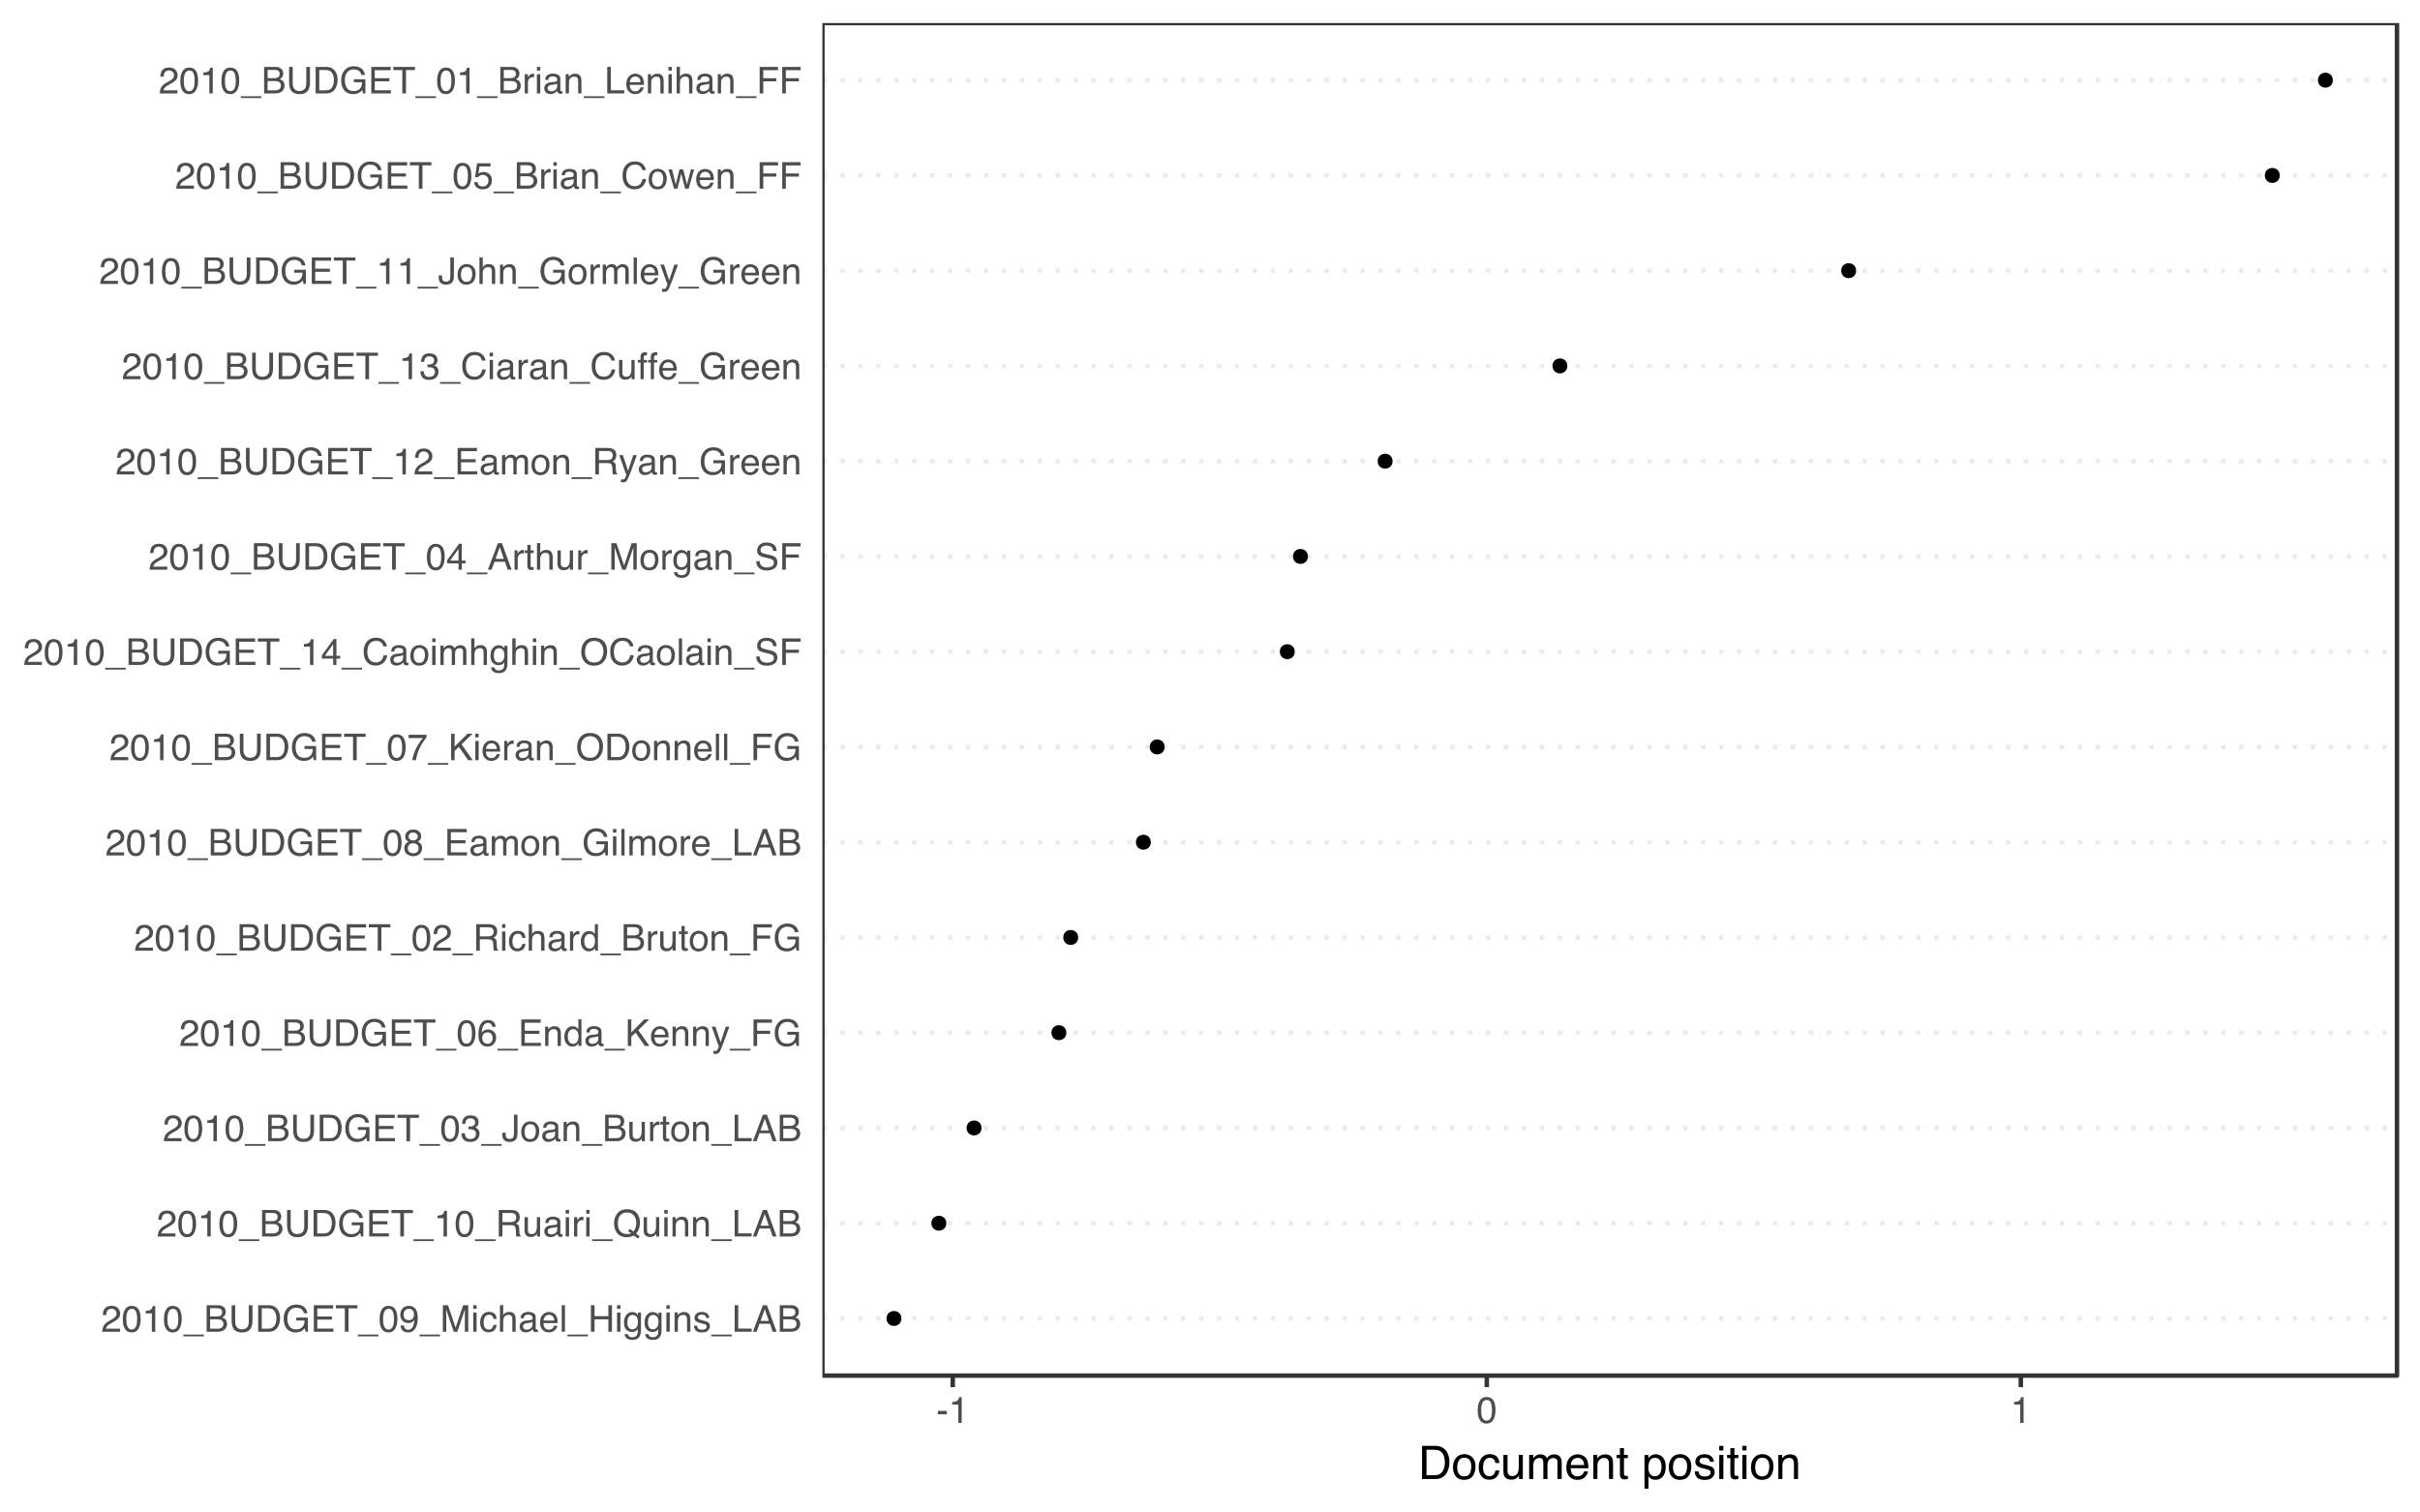 <?xml version="1.0" encoding="UTF-8"?>
<svg xmlns="http://www.w3.org/2000/svg" xmlns:xlink="http://www.w3.org/1999/xlink" width="576pt" height="360pt" viewBox="0 0 576 360" version="1.1">
<defs>
<g>
<symbol overflow="visible" id="glyph0-0">
<path style="stroke:none;" d="M 0.281 0 L 0.281 -6.312 L 5.297 -6.312 L 5.297 0 Z M 4.5 -0.797 L 4.5 -5.516 L 1.078 -5.516 L 1.078 -0.797 Z M 4.5 -0.797 "/>
</symbol>
<symbol overflow="visible" id="glyph0-1">
<path style="stroke:none;" d="M 0.281 0 C 0.301 -0.531 0.406 -0.988 0.594 -1.375 C 0.789 -1.77 1.164 -2.129 1.719 -2.453 L 2.547 -2.922 C 2.91 -3.141 3.164 -3.328 3.312 -3.484 C 3.551 -3.711 3.672 -3.984 3.672 -4.297 C 3.672 -4.648 3.562 -4.93 3.344 -5.141 C 3.133 -5.359 2.848 -5.469 2.484 -5.469 C 1.961 -5.469 1.598 -5.266 1.391 -4.859 C 1.285 -4.648 1.227 -4.352 1.219 -3.969 L 0.422 -3.969 C 0.43 -4.5 0.531 -4.938 0.719 -5.281 C 1.051 -5.875 1.645 -6.172 2.5 -6.172 C 3.195 -6.172 3.707 -5.977 4.031 -5.594 C 4.363 -5.219 4.531 -4.797 4.531 -4.328 C 4.531 -3.836 4.352 -3.414 4 -3.062 C 3.801 -2.863 3.441 -2.617 2.922 -2.328 L 2.344 -2 C 2.062 -1.844 1.836 -1.695 1.672 -1.562 C 1.391 -1.312 1.211 -1.035 1.141 -0.734 L 4.5 -0.734 L 4.5 0 Z M 0.281 0 "/>
</symbol>
<symbol overflow="visible" id="glyph0-2">
<path style="stroke:none;" d="M 2.375 -6.156 C 3.176 -6.156 3.754 -5.828 4.109 -5.172 C 4.379 -4.66 4.516 -3.961 4.516 -3.078 C 4.516 -2.242 4.391 -1.555 4.141 -1.016 C 3.785 -0.223 3.195 0.172 2.375 0.172 C 1.633 0.172 1.082 -0.148 0.719 -0.797 C 0.426 -1.328 0.281 -2.047 0.281 -2.953 C 0.281 -3.648 0.367 -4.25 0.547 -4.75 C 0.879 -5.688 1.488 -6.156 2.375 -6.156 Z M 2.375 -0.531 C 2.77 -0.531 3.086 -0.707 3.328 -1.062 C 3.566 -1.426 3.688 -2.086 3.688 -3.047 C 3.688 -3.754 3.598 -4.332 3.422 -4.781 C 3.254 -5.227 2.922 -5.453 2.422 -5.453 C 1.973 -5.453 1.641 -5.238 1.422 -4.812 C 1.211 -4.383 1.109 -3.754 1.109 -2.922 C 1.109 -2.297 1.176 -1.789 1.312 -1.406 C 1.52 -0.82 1.875 -0.531 2.375 -0.531 Z M 2.375 -0.531 "/>
</symbol>
<symbol overflow="visible" id="glyph0-3">
<path style="stroke:none;" d="M 0.844 -4.359 L 0.844 -4.953 C 1.395 -5.004 1.781 -5.094 2 -5.219 C 2.227 -5.344 2.395 -5.645 2.5 -6.125 L 3.109 -6.125 L 3.109 0 L 2.297 0 L 2.297 -4.359 Z M 0.844 -4.359 "/>
</symbol>
<symbol overflow="visible" id="glyph0-4">
<path style="stroke:none;" d="M 0 1.094 L 0 0.672 L 4.891 0.672 L 4.891 1.094 Z M 0 1.094 "/>
</symbol>
<symbol overflow="visible" id="glyph0-5">
<path style="stroke:none;" d="M 3.047 -3.641 C 3.398 -3.641 3.68 -3.691 3.891 -3.797 C 4.203 -3.953 4.359 -4.234 4.359 -4.641 C 4.359 -5.055 4.191 -5.336 3.859 -5.484 C 3.66 -5.555 3.379 -5.594 3.016 -5.594 L 1.484 -5.594 L 1.484 -3.641 Z M 3.328 -0.734 C 3.848 -0.734 4.223 -0.883 4.453 -1.188 C 4.586 -1.375 4.656 -1.602 4.656 -1.875 C 4.656 -2.332 4.453 -2.645 4.047 -2.812 C 3.828 -2.906 3.539 -2.953 3.188 -2.953 L 1.484 -2.953 L 1.484 -0.734 Z M 0.656 -6.312 L 3.359 -6.312 C 4.098 -6.312 4.625 -6.086 4.938 -5.641 C 5.113 -5.379 5.203 -5.082 5.203 -4.75 C 5.203 -4.352 5.094 -4.023 4.875 -3.766 C 4.75 -3.629 4.578 -3.504 4.359 -3.391 C 4.68 -3.273 4.926 -3.141 5.094 -2.984 C 5.375 -2.703 5.516 -2.32 5.516 -1.844 C 5.516 -1.438 5.391 -1.066 5.141 -0.734 C 4.754 -0.242 4.145 0 3.312 0 L 0.656 0 Z M 0.656 -6.312 "/>
</symbol>
<symbol overflow="visible" id="glyph0-6">
<path style="stroke:none;" d="M 1.594 -6.312 L 1.594 -2.406 C 1.594 -1.945 1.68 -1.566 1.859 -1.266 C 2.109 -0.805 2.535 -0.578 3.141 -0.578 C 3.867 -0.578 4.363 -0.828 4.625 -1.328 C 4.758 -1.598 4.828 -1.957 4.828 -2.406 L 4.828 -6.312 L 5.703 -6.312 L 5.703 -2.766 C 5.703 -1.992 5.598 -1.395 5.391 -0.969 C 5.004 -0.207 4.281 0.172 3.219 0.172 C 2.145 0.172 1.422 -0.207 1.047 -0.969 C 0.836 -1.395 0.734 -1.992 0.734 -2.766 L 0.734 -6.312 Z M 3.219 -6.312 Z M 3.219 -6.312 "/>
</symbol>
<symbol overflow="visible" id="glyph0-7">
<path style="stroke:none;" d="M 3.094 -0.734 C 3.383 -0.734 3.625 -0.766 3.812 -0.828 C 4.133 -0.93 4.406 -1.145 4.625 -1.469 C 4.789 -1.719 4.91 -2.039 4.984 -2.438 C 5.023 -2.676 5.047 -2.898 5.047 -3.109 C 5.047 -3.891 4.891 -4.492 4.578 -4.922 C 4.273 -5.359 3.773 -5.578 3.078 -5.578 L 1.562 -5.578 L 1.562 -0.734 Z M 0.703 -6.312 L 3.266 -6.312 C 4.129 -6.312 4.801 -6.004 5.281 -5.391 C 5.707 -4.828 5.922 -4.113 5.922 -3.25 C 5.922 -2.582 5.797 -1.977 5.547 -1.438 C 5.098 -0.477 4.332 0 3.25 0 L 0.703 0 Z M 0.703 -6.312 "/>
</symbol>
<symbol overflow="visible" id="glyph0-8">
<path style="stroke:none;" d="M 3.391 -6.469 C 3.984 -6.469 4.5 -6.352 4.938 -6.125 C 5.562 -5.801 5.945 -5.227 6.094 -4.406 L 5.234 -4.406 C 5.129 -4.863 4.914 -5.195 4.594 -5.406 C 4.27 -5.613 3.863 -5.719 3.375 -5.719 C 2.789 -5.719 2.297 -5.5 1.891 -5.062 C 1.492 -4.625 1.297 -3.973 1.297 -3.109 C 1.297 -2.359 1.461 -1.742 1.797 -1.266 C 2.129 -0.797 2.664 -0.562 3.406 -0.562 C 3.977 -0.562 4.445 -0.727 4.812 -1.062 C 5.188 -1.395 5.379 -1.93 5.391 -2.672 L 3.422 -2.672 L 3.422 -3.375 L 6.188 -3.375 L 6.188 0 L 5.641 0 L 5.438 -0.812 C 5.145 -0.488 4.891 -0.27 4.672 -0.156 C 4.297 0.062 3.816 0.172 3.234 0.172 C 2.484 0.172 1.844 -0.07 1.312 -0.562 C 0.719 -1.164 0.422 -2 0.422 -3.062 C 0.422 -4.113 0.707 -4.953 1.281 -5.578 C 1.82 -6.172 2.523 -6.469 3.391 -6.469 Z M 3.25 -6.484 Z M 3.25 -6.484 "/>
</symbol>
<symbol overflow="visible" id="glyph0-9">
<path style="stroke:none;" d="M 0.75 -6.312 L 5.359 -6.312 L 5.359 -5.531 L 1.578 -5.531 L 1.578 -3.625 L 5.062 -3.625 L 5.062 -2.891 L 1.578 -2.891 L 1.578 -0.75 L 5.422 -0.75 L 5.422 0 L 0.75 0 Z M 3.078 -6.312 Z M 3.078 -6.312 "/>
</symbol>
<symbol overflow="visible" id="glyph0-10">
<path style="stroke:none;" d="M 5.266 -6.312 L 5.266 -5.562 L 3.141 -5.562 L 3.141 0 L 2.266 0 L 2.266 -5.562 L 0.141 -5.562 L 0.141 -6.312 Z M 5.266 -6.312 "/>
</symbol>
<symbol overflow="visible" id="glyph0-11">
<path style="stroke:none;" d="M 1.172 -1.484 C 1.191 -1.055 1.352 -0.758 1.656 -0.594 C 1.82 -0.508 2 -0.469 2.188 -0.469 C 2.562 -0.469 2.879 -0.617 3.141 -0.922 C 3.398 -1.234 3.582 -1.863 3.688 -2.812 C 3.52 -2.539 3.305 -2.348 3.047 -2.234 C 2.797 -2.129 2.523 -2.078 2.234 -2.078 C 1.641 -2.078 1.172 -2.258 0.828 -2.625 C 0.484 -2.988 0.312 -3.461 0.312 -4.047 C 0.312 -4.609 0.477 -5.098 0.812 -5.516 C 1.156 -5.941 1.66 -6.156 2.328 -6.156 C 3.223 -6.156 3.844 -5.754 4.188 -4.953 C 4.375 -4.504 4.469 -3.945 4.469 -3.281 C 4.469 -2.531 4.352 -1.863 4.125 -1.281 C 3.75 -0.312 3.113 0.172 2.219 0.172 C 1.625 0.172 1.172 0.016 0.859 -0.297 C 0.547 -0.609 0.391 -1.004 0.391 -1.484 Z M 2.344 -2.75 C 2.645 -2.75 2.922 -2.848 3.172 -3.047 C 3.43 -3.254 3.562 -3.609 3.562 -4.109 C 3.562 -4.566 3.445 -4.906 3.219 -5.125 C 2.988 -5.344 2.695 -5.453 2.344 -5.453 C 1.969 -5.453 1.664 -5.32 1.438 -5.062 C 1.219 -4.812 1.109 -4.477 1.109 -4.062 C 1.109 -3.656 1.207 -3.332 1.406 -3.094 C 1.602 -2.863 1.914 -2.75 2.344 -2.75 Z M 2.344 -2.75 "/>
</symbol>
<symbol overflow="visible" id="glyph0-12">
<path style="stroke:none;" d="M 0.656 -6.312 L 1.875 -6.312 L 3.688 -0.969 L 5.484 -6.312 L 6.703 -6.312 L 6.703 0 L 5.891 0 L 5.891 -3.719 C 5.891 -3.852 5.891 -4.066 5.891 -4.359 C 5.898 -4.66 5.906 -4.984 5.906 -5.328 L 4.109 0 L 3.25 0 L 1.438 -5.328 L 1.438 -5.125 C 1.438 -4.969 1.441 -4.734 1.453 -4.422 C 1.461 -4.109 1.469 -3.875 1.469 -3.719 L 1.469 0 L 0.656 0 Z M 0.656 -6.312 "/>
</symbol>
<symbol overflow="visible" id="glyph0-13">
<path style="stroke:none;" d="M 0.562 -4.578 L 1.359 -4.578 L 1.359 0 L 0.562 0 Z M 0.562 -6.312 L 1.359 -6.312 L 1.359 -5.438 L 0.562 -5.438 Z M 0.562 -6.312 "/>
</symbol>
<symbol overflow="visible" id="glyph0-14">
<path style="stroke:none;" d="M 2.344 -4.734 C 2.863 -4.734 3.285 -4.609 3.609 -4.359 C 3.93 -4.109 4.125 -3.672 4.188 -3.047 L 3.438 -3.047 C 3.395 -3.336 3.289 -3.578 3.125 -3.766 C 2.957 -3.953 2.695 -4.047 2.344 -4.047 C 1.852 -4.047 1.5 -3.801 1.281 -3.312 C 1.145 -3.008 1.078 -2.629 1.078 -2.172 C 1.078 -1.703 1.172 -1.312 1.359 -1 C 1.555 -0.688 1.867 -0.531 2.297 -0.531 C 2.609 -0.531 2.859 -0.625 3.047 -0.812 C 3.234 -1.008 3.363 -1.281 3.438 -1.625 L 4.188 -1.625 C 4.102 -1.02 3.891 -0.57 3.547 -0.281 C 3.203 0 2.766 0.141 2.234 0.141 C 1.629 0.141 1.145 -0.078 0.781 -0.516 C 0.426 -0.961 0.25 -1.516 0.25 -2.172 C 0.25 -2.984 0.445 -3.613 0.844 -4.062 C 1.238 -4.508 1.738 -4.734 2.344 -4.734 Z M 2.219 -4.719 Z M 2.219 -4.719 "/>
</symbol>
<symbol overflow="visible" id="glyph0-15">
<path style="stroke:none;" d="M 0.562 -6.328 L 1.344 -6.328 L 1.344 -3.984 C 1.52 -4.211 1.68 -4.375 1.828 -4.469 C 2.078 -4.633 2.391 -4.719 2.766 -4.719 C 3.43 -4.719 3.883 -4.484 4.125 -4.016 C 4.25 -3.754 4.312 -3.398 4.312 -2.953 L 4.312 0 L 3.516 0 L 3.516 -2.906 C 3.516 -3.238 3.473 -3.484 3.391 -3.641 C 3.254 -3.891 2.992 -4.016 2.609 -4.016 C 2.285 -4.016 1.992 -3.906 1.734 -3.688 C 1.473 -3.469 1.344 -3.051 1.344 -2.438 L 1.344 0 L 0.562 0 Z M 0.562 -6.328 "/>
</symbol>
<symbol overflow="visible" id="glyph0-16">
<path style="stroke:none;" d="M 1.156 -1.219 C 1.156 -1 1.238 -0.82 1.406 -0.688 C 1.57 -0.562 1.766 -0.5 1.984 -0.5 C 2.254 -0.5 2.52 -0.562 2.781 -0.688 C 3.207 -0.895 3.422 -1.238 3.422 -1.719 L 3.422 -2.344 C 3.328 -2.281 3.203 -2.227 3.047 -2.188 C 2.898 -2.145 2.754 -2.117 2.609 -2.109 L 2.141 -2.047 C 1.867 -2.004 1.66 -1.945 1.516 -1.875 C 1.273 -1.738 1.156 -1.52 1.156 -1.219 Z M 3.031 -2.781 C 3.207 -2.812 3.328 -2.891 3.391 -3.016 C 3.422 -3.078 3.438 -3.176 3.438 -3.312 C 3.438 -3.57 3.344 -3.758 3.156 -3.875 C 2.969 -4 2.703 -4.062 2.359 -4.062 C 1.953 -4.062 1.664 -3.953 1.5 -3.734 C 1.406 -3.609 1.344 -3.43 1.312 -3.203 L 0.594 -3.203 C 0.602 -3.766 0.785 -4.156 1.141 -4.375 C 1.492 -4.602 1.906 -4.719 2.375 -4.719 C 2.914 -4.719 3.352 -4.613 3.688 -4.406 C 4.02 -4.195 4.188 -3.875 4.188 -3.438 L 4.188 -0.797 C 4.188 -0.711 4.203 -0.645 4.234 -0.594 C 4.273 -0.551 4.348 -0.531 4.453 -0.531 C 4.484 -0.531 4.52 -0.531 4.562 -0.531 C 4.602 -0.531 4.648 -0.535 4.703 -0.547 L 4.703 0.016 C 4.578 0.055 4.484 0.078 4.422 0.078 C 4.359 0.086 4.273 0.094 4.172 0.094 C 3.898 0.094 3.707 0 3.594 -0.188 C 3.531 -0.281 3.484 -0.422 3.453 -0.609 C 3.297 -0.398 3.07 -0.219 2.781 -0.062 C 2.488 0.082 2.16 0.156 1.797 0.156 C 1.367 0.156 1.02 0.023 0.75 -0.234 C 0.488 -0.492 0.359 -0.816 0.359 -1.203 C 0.359 -1.629 0.488 -1.957 0.75 -2.188 C 1.02 -2.426 1.367 -2.578 1.797 -2.641 Z M 2.391 -4.719 Z M 2.391 -4.719 "/>
</symbol>
<symbol overflow="visible" id="glyph0-17">
<path style="stroke:none;" d="M 2.484 -4.703 C 2.805 -4.703 3.117 -4.625 3.422 -4.469 C 3.734 -4.32 3.969 -4.125 4.125 -3.875 C 4.281 -3.645 4.383 -3.375 4.438 -3.062 C 4.488 -2.852 4.516 -2.516 4.516 -2.047 L 1.141 -2.047 C 1.148 -1.586 1.258 -1.211 1.469 -0.922 C 1.676 -0.641 1.992 -0.5 2.422 -0.5 C 2.828 -0.5 3.148 -0.633 3.391 -0.906 C 3.523 -1.062 3.625 -1.238 3.688 -1.438 L 4.453 -1.438 C 4.43 -1.27 4.363 -1.082 4.25 -0.875 C 4.133 -0.664 4.004 -0.5 3.859 -0.375 C 3.629 -0.145 3.344 0.008 3 0.094 C 2.812 0.133 2.598 0.156 2.359 0.156 C 1.785 0.156 1.301 -0.051 0.906 -0.469 C 0.508 -0.883 0.312 -1.469 0.312 -2.219 C 0.312 -2.945 0.508 -3.539 0.906 -4 C 1.312 -4.469 1.836 -4.703 2.484 -4.703 Z M 3.719 -2.672 C 3.688 -3.004 3.613 -3.27 3.5 -3.469 C 3.281 -3.844 2.926 -4.031 2.438 -4.031 C 2.082 -4.031 1.785 -3.898 1.547 -3.641 C 1.305 -3.391 1.176 -3.066 1.156 -2.672 Z M 2.406 -4.719 Z M 2.406 -4.719 "/>
</symbol>
<symbol overflow="visible" id="glyph0-18">
<path style="stroke:none;" d="M 0.594 -6.312 L 1.359 -6.312 L 1.359 0 L 0.594 0 Z M 0.594 -6.312 "/>
</symbol>
<symbol overflow="visible" id="glyph0-19">
<path style="stroke:none;" d="M 0.688 -6.312 L 1.562 -6.312 L 1.562 -3.703 L 4.844 -3.703 L 4.844 -6.312 L 5.703 -6.312 L 5.703 0 L 4.844 0 L 4.844 -2.953 L 1.562 -2.953 L 1.562 0 L 0.688 0 Z M 0.688 -6.312 "/>
</symbol>
<symbol overflow="visible" id="glyph0-20">
<path style="stroke:none;" d="M 2.188 -4.688 C 2.551 -4.688 2.867 -4.598 3.141 -4.422 C 3.285 -4.316 3.43 -4.172 3.578 -3.984 L 3.578 -4.562 L 4.297 -4.562 L 4.297 -0.375 C 4.297 0.207 4.207 0.672 4.031 1.016 C 3.719 1.641 3.113 1.953 2.219 1.953 C 1.727 1.953 1.312 1.836 0.969 1.609 C 0.633 1.391 0.445 1.047 0.406 0.578 L 1.188 0.578 C 1.227 0.773 1.301 0.93 1.406 1.047 C 1.582 1.223 1.859 1.312 2.234 1.312 C 2.828 1.312 3.219 1.098 3.406 0.672 C 3.508 0.43 3.555 -0.004 3.547 -0.641 C 3.391 -0.398 3.203 -0.223 2.984 -0.109 C 2.773 0.004 2.488 0.062 2.125 0.062 C 1.633 0.062 1.203 -0.113 0.828 -0.469 C 0.453 -0.82 0.266 -1.41 0.266 -2.234 C 0.266 -3.004 0.453 -3.602 0.828 -4.031 C 1.203 -4.469 1.656 -4.688 2.188 -4.688 Z M 3.578 -2.312 C 3.578 -2.883 3.457 -3.305 3.219 -3.578 C 2.988 -3.859 2.691 -4 2.328 -4 C 1.785 -4 1.414 -3.742 1.219 -3.234 C 1.113 -2.961 1.062 -2.609 1.062 -2.172 C 1.062 -1.648 1.164 -1.254 1.375 -0.984 C 1.582 -0.711 1.863 -0.578 2.219 -0.578 C 2.77 -0.578 3.16 -0.828 3.391 -1.328 C 3.516 -1.609 3.578 -1.938 3.578 -2.312 Z M 2.281 -4.719 Z M 2.281 -4.719 "/>
</symbol>
<symbol overflow="visible" id="glyph0-21">
<path style="stroke:none;" d="M 0.562 -4.594 L 1.297 -4.594 L 1.297 -3.953 C 1.516 -4.211 1.742 -4.398 1.984 -4.516 C 2.234 -4.641 2.508 -4.703 2.812 -4.703 C 3.457 -4.703 3.895 -4.473 4.125 -4.016 C 4.25 -3.766 4.312 -3.41 4.312 -2.953 L 4.312 0 L 3.531 0 L 3.531 -2.906 C 3.531 -3.176 3.488 -3.398 3.406 -3.578 C 3.27 -3.859 3.02 -4 2.656 -4 C 2.477 -4 2.328 -3.984 2.203 -3.953 C 1.992 -3.891 1.812 -3.766 1.656 -3.578 C 1.52 -3.422 1.43 -3.258 1.391 -3.094 C 1.359 -2.938 1.344 -2.707 1.344 -2.406 L 1.344 0 L 0.562 0 Z M 2.391 -4.719 Z M 2.391 -4.719 "/>
</symbol>
<symbol overflow="visible" id="glyph0-22">
<path style="stroke:none;" d="M 1.031 -1.438 C 1.051 -1.188 1.113 -0.988 1.219 -0.844 C 1.414 -0.602 1.754 -0.484 2.234 -0.484 C 2.516 -0.484 2.766 -0.539 2.984 -0.656 C 3.203 -0.781 3.312 -0.973 3.312 -1.234 C 3.312 -1.43 3.223 -1.582 3.047 -1.688 C 2.941 -1.75 2.723 -1.82 2.391 -1.906 L 1.781 -2.062 C 1.383 -2.164 1.094 -2.273 0.906 -2.391 C 0.57 -2.598 0.406 -2.891 0.406 -3.266 C 0.406 -3.691 0.562 -4.039 0.875 -4.312 C 1.195 -4.582 1.617 -4.719 2.141 -4.719 C 2.836 -4.719 3.336 -4.516 3.641 -4.109 C 3.836 -3.848 3.93 -3.57 3.922 -3.281 L 3.203 -3.281 C 3.18 -3.457 3.117 -3.613 3.016 -3.75 C 2.836 -3.957 2.531 -4.062 2.094 -4.062 C 1.801 -4.062 1.578 -4.004 1.422 -3.891 C 1.273 -3.773 1.203 -3.629 1.203 -3.453 C 1.203 -3.254 1.301 -3.094 1.5 -2.969 C 1.613 -2.895 1.781 -2.832 2 -2.781 L 2.516 -2.656 C 3.066 -2.52 3.438 -2.391 3.625 -2.266 C 3.926 -2.066 4.078 -1.754 4.078 -1.328 C 4.078 -0.922 3.922 -0.566 3.609 -0.266 C 3.305 0.023 2.832 0.172 2.188 0.172 C 1.508 0.172 1.023 0.02 0.734 -0.281 C 0.453 -0.594 0.301 -0.977 0.281 -1.438 Z M 2.172 -4.719 Z M 2.172 -4.719 "/>
</symbol>
<symbol overflow="visible" id="glyph0-23">
<path style="stroke:none;" d="M 0.672 -6.312 L 1.531 -6.312 L 1.531 -0.75 L 4.719 -0.75 L 4.719 0 L 0.672 0 Z M 0.672 -6.312 "/>
</symbol>
<symbol overflow="visible" id="glyph0-24">
<path style="stroke:none;" d="M 3.906 -2.578 L 2.953 -5.375 L 1.938 -2.578 Z M 2.5 -6.312 L 3.469 -6.312 L 5.766 0 L 4.828 0 L 4.188 -1.891 L 1.688 -1.891 L 1 0 L 0.125 0 Z M 2.953 -6.312 Z M 2.953 -6.312 "/>
</symbol>
<symbol overflow="visible" id="glyph0-25">
<path style="stroke:none;" d="M 3.609 -3.422 C 4.004 -3.422 4.316 -3.5 4.547 -3.656 C 4.785 -3.82 4.906 -4.113 4.906 -4.531 C 4.906 -4.977 4.742 -5.285 4.422 -5.453 C 4.242 -5.535 4.008 -5.578 3.719 -5.578 L 1.625 -5.578 L 1.625 -3.422 Z M 0.766 -6.312 L 3.688 -6.312 C 4.176 -6.312 4.578 -6.238 4.891 -6.094 C 5.473 -5.832 5.766 -5.336 5.766 -4.609 C 5.766 -4.234 5.688 -3.922 5.531 -3.672 C 5.383 -3.43 5.172 -3.238 4.891 -3.094 C 5.129 -3 5.312 -2.867 5.438 -2.703 C 5.562 -2.547 5.629 -2.281 5.641 -1.906 L 5.672 -1.062 C 5.68 -0.82 5.703 -0.645 5.734 -0.531 C 5.785 -0.332 5.879 -0.203 6.016 -0.141 L 6.016 0 L 4.969 0 C 4.938 -0.051 4.91 -0.117 4.891 -0.203 C 4.879 -0.297 4.867 -0.461 4.859 -0.703 L 4.797 -1.766 C 4.773 -2.172 4.625 -2.445 4.344 -2.594 C 4.176 -2.664 3.922 -2.703 3.578 -2.703 L 1.625 -2.703 L 1.625 0 L 0.766 0 Z M 0.766 -6.312 "/>
</symbol>
<symbol overflow="visible" id="glyph0-26">
<path style="stroke:none;" d="M 1.344 -4.594 L 1.344 -1.547 C 1.344 -1.305 1.379 -1.113 1.453 -0.969 C 1.586 -0.695 1.844 -0.562 2.219 -0.562 C 2.758 -0.562 3.125 -0.801 3.312 -1.281 C 3.426 -1.539 3.484 -1.895 3.484 -2.344 L 3.484 -4.594 L 4.25 -4.594 L 4.25 0 L 3.516 0 L 3.531 -0.672 C 3.426 -0.504 3.301 -0.359 3.156 -0.234 C 2.863 0.004 2.504 0.125 2.078 0.125 C 1.422 0.125 0.977 -0.094 0.75 -0.531 C 0.613 -0.77 0.547 -1.082 0.547 -1.469 L 0.547 -4.594 Z M 2.406 -4.719 Z M 2.406 -4.719 "/>
</symbol>
<symbol overflow="visible" id="glyph0-27">
<path style="stroke:none;" d="M 0.594 -4.594 L 1.328 -4.594 L 1.328 -3.812 C 1.379 -3.957 1.523 -4.141 1.766 -4.359 C 2.004 -4.586 2.273 -4.703 2.578 -4.703 C 2.586 -4.703 2.609 -4.695 2.641 -4.688 C 2.68 -4.688 2.742 -4.688 2.828 -4.688 L 2.828 -3.859 C 2.773 -3.867 2.727 -3.875 2.688 -3.875 C 2.656 -3.883 2.617 -3.891 2.578 -3.891 C 2.18 -3.891 1.879 -3.766 1.672 -3.516 C 1.461 -3.266 1.359 -2.973 1.359 -2.641 L 1.359 0 L 0.594 0 Z M 0.594 -4.594 "/>
</symbol>
<symbol overflow="visible" id="glyph0-28">
<path style="stroke:none;" d="M 6.438 -0.016 L 6.016 0.5 L 5.031 -0.234 C 4.801 -0.109 4.547 -0.008 4.266 0.062 C 3.992 0.145 3.695 0.188 3.375 0.188 C 2.395 0.188 1.629 -0.133 1.078 -0.781 C 0.586 -1.406 0.344 -2.188 0.344 -3.125 C 0.344 -3.977 0.555 -4.707 0.984 -5.312 C 1.523 -6.094 2.328 -6.484 3.391 -6.484 C 4.504 -6.484 5.332 -6.125 5.875 -5.406 C 6.289 -4.844 6.5 -4.129 6.5 -3.266 C 6.5 -2.859 6.445 -2.469 6.344 -2.094 C 6.188 -1.52 5.93 -1.051 5.578 -0.688 Z M 3.484 -0.578 C 3.66 -0.578 3.828 -0.586 3.984 -0.609 C 4.141 -0.641 4.273 -0.691 4.391 -0.766 L 3.688 -1.297 L 4.125 -1.828 L 4.953 -1.188 C 5.211 -1.488 5.391 -1.82 5.484 -2.188 C 5.578 -2.562 5.625 -2.914 5.625 -3.25 C 5.625 -3.988 5.426 -4.582 5.031 -5.031 C 4.645 -5.488 4.113 -5.719 3.438 -5.719 C 2.758 -5.719 2.223 -5.5 1.828 -5.062 C 1.43 -4.633 1.234 -3.969 1.234 -3.062 C 1.234 -2.301 1.422 -1.695 1.797 -1.25 C 2.18 -0.801 2.742 -0.578 3.484 -0.578 Z M 3.484 -0.578 "/>
</symbol>
<symbol overflow="visible" id="glyph0-29">
<path style="stroke:none;" d="M 2.281 0.172 C 1.551 0.172 1.02 -0.023 0.688 -0.422 C 0.363 -0.828 0.203 -1.316 0.203 -1.891 L 1.016 -1.891 C 1.047 -1.492 1.117 -1.203 1.234 -1.016 C 1.441 -0.691 1.805 -0.531 2.328 -0.531 C 2.734 -0.531 3.055 -0.641 3.297 -0.859 C 3.547 -1.078 3.672 -1.359 3.672 -1.703 C 3.672 -2.129 3.539 -2.426 3.281 -2.594 C 3.031 -2.758 2.672 -2.844 2.203 -2.844 C 2.148 -2.844 2.098 -2.844 2.047 -2.844 C 1.992 -2.844 1.941 -2.844 1.891 -2.844 L 1.891 -3.516 C 1.973 -3.516 2.039 -3.508 2.094 -3.5 C 2.145 -3.5 2.203 -3.5 2.266 -3.5 C 2.555 -3.5 2.797 -3.547 2.984 -3.641 C 3.305 -3.797 3.469 -4.082 3.469 -4.5 C 3.469 -4.801 3.359 -5.035 3.141 -5.203 C 2.922 -5.367 2.672 -5.453 2.391 -5.453 C 1.867 -5.453 1.508 -5.281 1.312 -4.938 C 1.207 -4.75 1.145 -4.477 1.125 -4.125 L 0.359 -4.125 C 0.359 -4.582 0.453 -4.973 0.641 -5.297 C 0.953 -5.867 1.504 -6.156 2.297 -6.156 C 2.93 -6.156 3.422 -6.016 3.766 -5.734 C 4.109 -5.461 4.281 -5.062 4.281 -4.531 C 4.281 -4.145 4.176 -3.836 3.969 -3.609 C 3.844 -3.461 3.68 -3.348 3.484 -3.266 C 3.805 -3.172 4.055 -3 4.234 -2.75 C 4.422 -2.5 4.516 -2.191 4.516 -1.828 C 4.516 -1.234 4.316 -0.75 3.922 -0.375 C 3.535 -0.008 2.988 0.172 2.281 0.172 Z M 2.281 0.172 "/>
</symbol>
<symbol overflow="visible" id="glyph0-30">
<path style="stroke:none;" d="M 3.766 -1.875 C 3.766 -1.344 3.688 -0.93 3.531 -0.641 C 3.238 -0.098 2.68 0.172 1.859 0.172 C 1.391 0.172 0.988 0.047 0.656 -0.203 C 0.32 -0.461 0.156 -0.922 0.156 -1.578 L 0.156 -2.031 L 0.953 -2.031 L 0.953 -1.578 C 0.953 -1.234 1.023 -0.973 1.172 -0.797 C 1.328 -0.629 1.57 -0.547 1.906 -0.547 C 2.352 -0.547 2.648 -0.703 2.797 -1.016 C 2.879 -1.211 2.922 -1.578 2.922 -2.109 L 2.922 -6.312 L 3.766 -6.312 Z M 3.766 -1.875 "/>
</symbol>
<symbol overflow="visible" id="glyph0-31">
<path style="stroke:none;" d="M 2.391 -0.5 C 2.898 -0.5 3.25 -0.691 3.438 -1.078 C 3.633 -1.461 3.734 -1.895 3.734 -2.375 C 3.734 -2.801 3.664 -3.148 3.531 -3.422 C 3.312 -3.848 2.938 -4.062 2.406 -4.062 C 1.926 -4.062 1.578 -3.879 1.359 -3.516 C 1.148 -3.16 1.047 -2.727 1.047 -2.219 C 1.047 -1.727 1.148 -1.316 1.359 -0.984 C 1.578 -0.66 1.922 -0.5 2.391 -0.5 Z M 2.422 -4.734 C 3.016 -4.734 3.516 -4.535 3.922 -4.141 C 4.336 -3.742 4.547 -3.16 4.547 -2.391 C 4.547 -1.648 4.363 -1.035 4 -0.547 C 3.633 -0.066 3.07 0.172 2.312 0.172 C 1.688 0.172 1.188 -0.039 0.812 -0.469 C 0.438 -0.895 0.25 -1.473 0.25 -2.203 C 0.25 -2.973 0.445 -3.586 0.844 -4.047 C 1.238 -4.504 1.766 -4.734 2.422 -4.734 Z M 2.391 -4.719 Z M 2.391 -4.719 "/>
</symbol>
<symbol overflow="visible" id="glyph0-32">
<path style="stroke:none;" d="M 0.719 -5.891 L 1.5 -5.891 L 1.5 -4.594 L 2.234 -4.594 L 2.234 -3.969 L 1.5 -3.969 L 1.5 -0.969 C 1.5 -0.801 1.555 -0.691 1.672 -0.641 C 1.723 -0.609 1.82 -0.594 1.969 -0.594 C 2 -0.594 2.035 -0.594 2.078 -0.594 C 2.129 -0.594 2.18 -0.598 2.234 -0.609 L 2.234 0 C 2.148 0.02 2.055 0.035 1.953 0.047 C 1.859 0.066 1.758 0.078 1.656 0.078 C 1.289 0.078 1.039 -0.016 0.906 -0.203 C 0.781 -0.391 0.719 -0.629 0.719 -0.922 L 0.719 -3.969 L 0.094 -3.969 L 0.094 -4.594 L 0.719 -4.594 Z M 0.719 -5.891 "/>
</symbol>
<symbol overflow="visible" id="glyph0-33">
<path style="stroke:none;" d="M 2.578 -6.172 C 3.266 -6.172 3.742 -5.992 4.016 -5.641 C 4.285 -5.285 4.422 -4.922 4.422 -4.547 L 3.656 -4.547 C 3.602 -4.785 3.531 -4.973 3.438 -5.109 C 3.25 -5.367 2.961 -5.5 2.578 -5.5 C 2.148 -5.5 1.805 -5.297 1.547 -4.891 C 1.297 -4.492 1.156 -3.926 1.125 -3.188 C 1.301 -3.445 1.523 -3.641 1.797 -3.766 C 2.047 -3.879 2.32 -3.938 2.625 -3.938 C 3.133 -3.938 3.582 -3.77 3.969 -3.438 C 4.352 -3.113 4.547 -2.625 4.547 -1.969 C 4.547 -1.414 4.363 -0.922 4 -0.484 C 3.633 -0.055 3.117 0.156 2.453 0.156 C 1.867 0.156 1.367 -0.062 0.953 -0.5 C 0.535 -0.938 0.328 -1.672 0.328 -2.703 C 0.328 -3.461 0.422 -4.109 0.609 -4.641 C 0.961 -5.66 1.617 -6.172 2.578 -6.172 Z M 2.516 -0.531 C 2.922 -0.531 3.223 -0.664 3.422 -0.938 C 3.629 -1.207 3.734 -1.531 3.734 -1.906 C 3.734 -2.219 3.641 -2.516 3.453 -2.797 C 3.273 -3.086 2.953 -3.234 2.484 -3.234 C 2.148 -3.234 1.859 -3.125 1.609 -2.906 C 1.359 -2.688 1.234 -2.352 1.234 -1.906 C 1.234 -1.52 1.344 -1.191 1.562 -0.922 C 1.789 -0.66 2.109 -0.531 2.516 -0.531 Z M 2.516 -0.531 "/>
</symbol>
<symbol overflow="visible" id="glyph0-34">
<path style="stroke:none;" d="M 1.062 -2.25 C 1.062 -1.75 1.164 -1.332 1.375 -1 C 1.582 -0.676 1.914 -0.516 2.375 -0.516 C 2.727 -0.516 3.02 -0.664 3.25 -0.969 C 3.488 -1.281 3.609 -1.723 3.609 -2.297 C 3.609 -2.879 3.488 -3.305 3.25 -3.578 C 3.008 -3.859 2.711 -4 2.359 -4 C 1.973 -4 1.66 -3.848 1.422 -3.547 C 1.18 -3.254 1.062 -2.82 1.062 -2.25 Z M 2.219 -4.688 C 2.57 -4.688 2.867 -4.609 3.109 -4.453 C 3.242 -4.367 3.398 -4.219 3.578 -4 L 3.578 -6.328 L 4.312 -6.328 L 4.312 0 L 3.625 0 L 3.625 -0.641 C 3.438 -0.359 3.219 -0.156 2.969 -0.031 C 2.727 0.094 2.453 0.156 2.141 0.156 C 1.617 0.156 1.172 -0.055 0.797 -0.484 C 0.422 -0.91 0.234 -1.484 0.234 -2.203 C 0.234 -2.867 0.406 -3.445 0.75 -3.938 C 1.094 -4.438 1.582 -4.688 2.219 -4.688 Z M 2.219 -4.688 "/>
</symbol>
<symbol overflow="visible" id="glyph0-35">
<path style="stroke:none;" d="M 0.672 -6.312 L 1.5 -6.312 L 1.5 -3.234 L 4.578 -6.312 L 5.766 -6.312 L 3.141 -3.766 L 5.828 0 L 4.719 0 L 2.516 -3.172 L 1.5 -2.203 L 1.5 0 L 0.672 0 Z M 0.672 -6.312 "/>
</symbol>
<symbol overflow="visible" id="glyph0-36">
<path style="stroke:none;" d="M 3.438 -4.594 L 4.297 -4.594 C 4.18 -4.301 3.938 -3.629 3.562 -2.578 C 3.289 -1.785 3.055 -1.145 2.859 -0.656 C 2.41 0.52 2.094 1.238 1.906 1.5 C 1.727 1.758 1.414 1.891 0.969 1.891 C 0.863 1.891 0.781 1.883 0.719 1.875 C 0.664 1.863 0.594 1.848 0.5 1.828 L 0.5 1.125 C 0.633 1.156 0.734 1.176 0.797 1.188 C 0.859 1.195 0.91 1.203 0.953 1.203 C 1.098 1.203 1.203 1.176 1.266 1.125 C 1.336 1.082 1.395 1.023 1.438 0.953 C 1.457 0.93 1.508 0.812 1.594 0.594 C 1.688 0.383 1.754 0.234 1.797 0.141 L 0.094 -4.594 L 0.969 -4.594 L 2.203 -0.859 Z M 2.188 -4.719 Z M 2.188 -4.719 "/>
</symbol>
<symbol overflow="visible" id="glyph0-37">
<path style="stroke:none;" d="M 0.75 -6.312 L 5.125 -6.312 L 5.125 -5.531 L 1.609 -5.531 L 1.609 -3.625 L 4.703 -3.625 L 4.703 -2.875 L 1.609 -2.875 L 1.609 0 L 0.75 0 Z M 0.75 -6.312 "/>
</symbol>
<symbol overflow="visible" id="glyph0-38">
<path style="stroke:none;" d="M 2.391 -3.578 C 2.734 -3.578 3 -3.672 3.188 -3.859 C 3.383 -4.047 3.484 -4.273 3.484 -4.547 C 3.484 -4.773 3.391 -4.984 3.203 -5.172 C 3.016 -5.359 2.734 -5.453 2.359 -5.453 C 1.992 -5.453 1.727 -5.359 1.562 -5.172 C 1.395 -4.984 1.312 -4.758 1.312 -4.5 C 1.312 -4.207 1.414 -3.977 1.625 -3.812 C 1.844 -3.656 2.098 -3.578 2.391 -3.578 Z M 2.438 -0.531 C 2.801 -0.531 3.098 -0.625 3.328 -0.812 C 3.566 -1.008 3.688 -1.301 3.688 -1.688 C 3.688 -2.082 3.562 -2.383 3.312 -2.594 C 3.07 -2.801 2.766 -2.906 2.391 -2.906 C 2.016 -2.906 1.707 -2.797 1.469 -2.578 C 1.238 -2.367 1.125 -2.078 1.125 -1.703 C 1.125 -1.391 1.227 -1.113 1.438 -0.875 C 1.656 -0.645 1.988 -0.531 2.438 -0.531 Z M 1.344 -3.281 C 1.125 -3.375 0.957 -3.477 0.844 -3.594 C 0.613 -3.82 0.5 -4.125 0.5 -4.5 C 0.5 -4.957 0.664 -5.348 1 -5.672 C 1.332 -6.004 1.801 -6.172 2.406 -6.172 C 3 -6.172 3.461 -6.016 3.797 -5.703 C 4.129 -5.391 4.297 -5.023 4.297 -4.609 C 4.297 -4.223 4.195 -3.914 4 -3.688 C 3.895 -3.551 3.727 -3.414 3.5 -3.281 C 3.758 -3.164 3.961 -3.031 4.109 -2.875 C 4.379 -2.594 4.516 -2.223 4.516 -1.766 C 4.516 -1.223 4.332 -0.766 3.969 -0.391 C 3.602 -0.016 3.086 0.172 2.422 0.172 C 1.828 0.172 1.32 0.008 0.906 -0.312 C 0.488 -0.633 0.281 -1.109 0.281 -1.734 C 0.281 -2.086 0.367 -2.395 0.547 -2.656 C 0.723 -2.926 0.988 -3.133 1.344 -3.281 Z M 1.344 -3.281 "/>
</symbol>
<symbol overflow="visible" id="glyph0-39">
<path style="stroke:none;" d="M 0.562 -4.594 L 1.328 -4.594 L 1.328 -3.953 C 1.516 -4.172 1.68 -4.332 1.828 -4.438 C 2.086 -4.613 2.379 -4.703 2.703 -4.703 C 3.066 -4.703 3.359 -4.613 3.578 -4.438 C 3.703 -4.332 3.816 -4.18 3.922 -3.984 C 4.098 -4.223 4.301 -4.398 4.531 -4.516 C 4.758 -4.641 5.02 -4.703 5.312 -4.703 C 5.926 -4.703 6.348 -4.477 6.578 -4.031 C 6.691 -3.789 6.75 -3.469 6.75 -3.062 L 6.75 0 L 5.953 0 L 5.953 -3.203 C 5.953 -3.504 5.875 -3.711 5.719 -3.828 C 5.57 -3.941 5.383 -4 5.156 -4 C 4.852 -4 4.594 -3.895 4.375 -3.688 C 4.156 -3.488 4.047 -3.148 4.047 -2.672 L 4.047 0 L 3.266 0 L 3.266 -3 C 3.266 -3.312 3.227 -3.539 3.156 -3.688 C 3.039 -3.895 2.82 -4 2.5 -4 C 2.207 -4 1.941 -3.883 1.703 -3.656 C 1.461 -3.438 1.344 -3.031 1.344 -2.438 L 1.344 0 L 0.562 0 Z M 0.562 -4.594 "/>
</symbol>
<symbol overflow="visible" id="glyph0-40">
<path style="stroke:none;" d="M 4.594 -6.047 L 4.594 -5.375 C 4.395 -5.176 4.129 -4.836 3.797 -4.359 C 3.473 -3.891 3.188 -3.379 2.938 -2.828 C 2.688 -2.297 2.5 -1.812 2.375 -1.375 C 2.289 -1.082 2.18 -0.625 2.047 0 L 1.203 0 C 1.391 -1.176 1.816 -2.344 2.484 -3.5 C 2.879 -4.188 3.289 -4.773 3.719 -5.266 L 0.328 -5.266 L 0.328 -6.047 Z M 4.594 -6.047 "/>
</symbol>
<symbol overflow="visible" id="glyph0-41">
<path style="stroke:none;" d="M 3.391 -6.484 C 4.504 -6.484 5.332 -6.125 5.875 -5.406 C 6.289 -4.844 6.5 -4.129 6.5 -3.266 C 6.5 -2.316 6.258 -1.535 5.781 -0.922 C 5.219 -0.18 4.414 0.188 3.375 0.188 C 2.406 0.188 1.645 -0.133 1.094 -0.781 C 0.594 -1.395 0.344 -2.176 0.344 -3.125 C 0.344 -3.977 0.555 -4.707 0.984 -5.312 C 1.523 -6.094 2.328 -6.484 3.391 -6.484 Z M 3.484 -0.578 C 4.234 -0.578 4.773 -0.848 5.109 -1.391 C 5.453 -1.93 5.625 -2.551 5.625 -3.25 C 5.625 -3.988 5.426 -4.582 5.031 -5.031 C 4.645 -5.488 4.113 -5.719 3.438 -5.719 C 2.789 -5.719 2.258 -5.492 1.844 -5.047 C 1.438 -4.598 1.234 -3.938 1.234 -3.062 C 1.234 -2.363 1.41 -1.773 1.766 -1.297 C 2.117 -0.816 2.691 -0.578 3.484 -0.578 Z M 3.422 -6.484 Z M 3.422 -6.484 "/>
</symbol>
<symbol overflow="visible" id="glyph0-42">
<path style="stroke:none;" d="M 2.906 -2.172 L 2.906 -4.969 L 0.938 -2.172 Z M 2.922 0 L 2.922 -1.5 L 0.219 -1.5 L 0.219 -2.266 L 3.047 -6.172 L 3.688 -6.172 L 3.688 -2.172 L 4.594 -2.172 L 4.594 -1.5 L 3.688 -1.5 L 3.688 0 Z M 2.922 0 "/>
</symbol>
<symbol overflow="visible" id="glyph0-43">
<path style="stroke:none;" d="M 3.328 -6.484 C 4.129 -6.484 4.75 -6.27 5.188 -5.844 C 5.625 -5.426 5.867 -4.953 5.922 -4.422 L 5.094 -4.422 C 5 -4.828 4.812 -5.145 4.531 -5.375 C 4.25 -5.613 3.852 -5.734 3.344 -5.734 C 2.719 -5.734 2.211 -5.516 1.828 -5.078 C 1.453 -4.641 1.266 -3.973 1.266 -3.078 C 1.266 -2.336 1.438 -1.738 1.781 -1.281 C 2.125 -0.82 2.633 -0.594 3.312 -0.594 C 3.945 -0.594 4.43 -0.832 4.766 -1.312 C 4.93 -1.57 5.062 -1.906 5.156 -2.312 L 5.984 -2.312 C 5.91 -1.656 5.664 -1.102 5.25 -0.656 C 4.75 -0.113 4.07 0.156 3.219 0.156 C 2.488 0.156 1.875 -0.062 1.375 -0.5 C 0.719 -1.094 0.391 -2 0.391 -3.219 C 0.391 -4.156 0.633 -4.922 1.125 -5.516 C 1.656 -6.16 2.391 -6.484 3.328 -6.484 Z M 3.156 -6.484 Z M 3.156 -6.484 "/>
</symbol>
<symbol overflow="visible" id="glyph0-44">
<path style="stroke:none;" d="M 1.234 -2.031 C 1.254 -1.676 1.336 -1.383 1.484 -1.156 C 1.766 -0.738 2.266 -0.531 2.984 -0.531 C 3.305 -0.531 3.598 -0.578 3.859 -0.672 C 4.367 -0.848 4.625 -1.164 4.625 -1.625 C 4.625 -1.969 4.516 -2.211 4.297 -2.359 C 4.078 -2.504 3.738 -2.629 3.281 -2.734 L 2.422 -2.922 C 1.859 -3.055 1.461 -3.195 1.234 -3.344 C 0.836 -3.602 0.641 -4 0.641 -4.531 C 0.641 -5.094 0.832 -5.555 1.219 -5.922 C 1.613 -6.285 2.172 -6.469 2.891 -6.469 C 3.555 -6.469 4.117 -6.305 4.578 -5.984 C 5.035 -5.672 5.266 -5.16 5.266 -4.453 L 4.469 -4.453 C 4.426 -4.797 4.332 -5.055 4.188 -5.234 C 3.926 -5.566 3.484 -5.734 2.859 -5.734 C 2.359 -5.734 2 -5.625 1.781 -5.406 C 1.562 -5.195 1.453 -4.953 1.453 -4.672 C 1.453 -4.359 1.578 -4.133 1.828 -4 C 2.004 -3.906 2.391 -3.789 2.984 -3.656 L 3.859 -3.453 C 4.285 -3.348 4.617 -3.211 4.859 -3.047 C 5.254 -2.754 5.453 -2.328 5.453 -1.766 C 5.453 -1.066 5.195 -0.566 4.688 -0.266 C 4.188 0.035 3.598 0.188 2.922 0.188 C 2.141 0.188 1.523 -0.016 1.078 -0.422 C 0.629 -0.816 0.41 -1.352 0.422 -2.031 Z M 2.953 -6.484 Z M 2.953 -6.484 "/>
</symbol>
<symbol overflow="visible" id="glyph0-45">
<path style="stroke:none;" d="M 0.766 -5.297 C 0.773 -5.617 0.828 -5.852 0.922 -6 C 1.109 -6.27 1.457 -6.406 1.969 -6.406 C 2.02 -6.406 2.07 -6.398 2.125 -6.391 C 2.176 -6.391 2.234 -6.391 2.297 -6.391 L 2.297 -5.672 C 2.211 -5.68 2.156 -5.688 2.125 -5.688 C 2.094 -5.688 2.055 -5.688 2.016 -5.688 C 1.785 -5.688 1.645 -5.625 1.594 -5.5 C 1.551 -5.383 1.531 -5.078 1.531 -4.578 L 2.297 -4.578 L 2.297 -3.969 L 1.531 -3.969 L 1.531 0 L 0.766 0 L 0.766 -3.969 L 0.125 -3.969 L 0.125 -4.578 L 0.766 -4.578 Z M 0.766 -5.297 "/>
</symbol>
<symbol overflow="visible" id="glyph0-46">
<path style="stroke:none;" d="M 1.094 -1.562 C 1.133 -1.125 1.336 -0.82 1.703 -0.656 C 1.879 -0.57 2.094 -0.531 2.344 -0.531 C 2.801 -0.531 3.141 -0.676 3.359 -0.969 C 3.578 -1.258 3.688 -1.582 3.688 -1.938 C 3.688 -2.363 3.555 -2.691 3.297 -2.922 C 3.035 -3.16 2.719 -3.281 2.344 -3.281 C 2.082 -3.281 1.852 -3.227 1.656 -3.125 C 1.469 -3.02 1.305 -2.879 1.172 -2.703 L 0.5 -2.734 L 0.969 -6.047 L 4.172 -6.047 L 4.172 -5.297 L 1.562 -5.297 L 1.297 -3.594 C 1.43 -3.695 1.566 -3.773 1.703 -3.828 C 1.93 -3.93 2.195 -3.984 2.5 -3.984 C 3.062 -3.984 3.535 -3.801 3.922 -3.438 C 4.316 -3.07 4.516 -2.609 4.516 -2.047 C 4.516 -1.461 4.332 -0.945 3.969 -0.5 C 3.613 -0.062 3.047 0.156 2.266 0.156 C 1.754 0.156 1.305 0.016 0.922 -0.266 C 0.547 -0.547 0.332 -0.977 0.281 -1.562 Z M 1.094 -1.562 "/>
</symbol>
<symbol overflow="visible" id="glyph0-47">
<path style="stroke:none;" d="M 0.922 -4.594 L 1.812 -0.969 L 2.703 -4.594 L 3.578 -4.594 L 4.469 -1 L 5.422 -4.594 L 6.188 -4.594 L 4.859 0 L 4.047 0 L 3.109 -3.562 L 2.203 0 L 1.406 0 L 0.078 -4.594 Z M 0.922 -4.594 "/>
</symbol>
<symbol overflow="visible" id="glyph0-48">
<path style="stroke:none;" d="M 0.359 -2.844 L 2.516 -2.844 L 2.516 -2.047 L 0.359 -2.047 Z M 0.359 -2.844 "/>
</symbol>
<symbol overflow="visible" id="glyph1-0">
<path style="stroke:none;" d="M 0.359 0 L 0.359 -7.891 L 6.625 -7.891 L 6.625 0 Z M 5.625 -0.984 L 5.625 -6.906 L 1.344 -6.906 L 1.344 -0.984 Z M 5.625 -0.984 "/>
</symbol>
<symbol overflow="visible" id="glyph1-1">
<path style="stroke:none;" d="M 3.875 -0.906 C 4.227 -0.906 4.523 -0.945 4.766 -1.031 C 5.172 -1.164 5.508 -1.43 5.781 -1.828 C 5.988 -2.148 6.141 -2.562 6.234 -3.062 C 6.285 -3.352 6.312 -3.629 6.312 -3.891 C 6.312 -4.859 6.117 -5.613 5.734 -6.156 C 5.348 -6.695 4.723 -6.969 3.859 -6.969 L 1.953 -6.969 L 1.953 -0.906 Z M 0.891 -7.891 L 4.078 -7.891 C 5.16 -7.891 6.004 -7.504 6.609 -6.734 C 7.141 -6.035 7.406 -5.145 7.406 -4.062 C 7.406 -3.227 7.25 -2.473 6.938 -1.797 C 6.383 -0.598 5.43 0 4.078 0 L 0.891 0 Z M 0.891 -7.891 "/>
</symbol>
<symbol overflow="visible" id="glyph1-2">
<path style="stroke:none;" d="M 2.984 -0.625 C 3.629 -0.625 4.07 -0.863 4.312 -1.344 C 4.551 -1.832 4.672 -2.375 4.672 -2.969 C 4.672 -3.508 4.582 -3.945 4.406 -4.281 C 4.133 -4.812 3.664 -5.078 3 -5.078 C 2.406 -5.078 1.973 -4.848 1.703 -4.391 C 1.441 -3.941 1.312 -3.398 1.312 -2.766 C 1.312 -2.148 1.441 -1.641 1.703 -1.234 C 1.973 -0.828 2.398 -0.625 2.984 -0.625 Z M 3.031 -5.922 C 3.77 -5.922 4.395 -5.672 4.906 -5.172 C 5.414 -4.68 5.672 -3.957 5.672 -3 C 5.672 -2.07 5.445 -1.305 5 -0.703 C 4.551 -0.098 3.852 0.203 2.906 0.203 C 2.113 0.203 1.484 -0.062 1.016 -0.594 C 0.547 -1.125 0.312 -1.844 0.312 -2.75 C 0.312 -3.719 0.555 -4.488 1.047 -5.062 C 1.535 -5.633 2.195 -5.922 3.031 -5.922 Z M 3 -5.891 Z M 3 -5.891 "/>
</symbol>
<symbol overflow="visible" id="glyph1-3">
<path style="stroke:none;" d="M 2.922 -5.922 C 3.578 -5.922 4.109 -5.758 4.516 -5.438 C 4.922 -5.125 5.164 -4.582 5.25 -3.812 L 4.297 -3.812 C 4.242 -4.164 4.113 -4.457 3.906 -4.688 C 3.707 -4.926 3.379 -5.047 2.922 -5.047 C 2.305 -5.047 1.867 -4.75 1.609 -4.156 C 1.43 -3.758 1.344 -3.273 1.344 -2.703 C 1.344 -2.129 1.461 -1.645 1.703 -1.25 C 1.953 -0.852 2.336 -0.656 2.859 -0.656 C 3.266 -0.656 3.582 -0.773 3.812 -1.016 C 4.051 -1.266 4.211 -1.602 4.297 -2.031 L 5.25 -2.031 C 5.133 -1.27 4.863 -0.711 4.438 -0.359 C 4.008 -0.004 3.457 0.172 2.781 0.172 C 2.031 0.172 1.43 -0.102 0.984 -0.656 C 0.535 -1.207 0.312 -1.895 0.312 -2.719 C 0.312 -3.727 0.555 -4.516 1.047 -5.078 C 1.535 -5.641 2.16 -5.922 2.922 -5.922 Z M 2.781 -5.891 Z M 2.781 -5.891 "/>
</symbol>
<symbol overflow="visible" id="glyph1-4">
<path style="stroke:none;" d="M 1.672 -5.75 L 1.672 -1.938 C 1.672 -1.645 1.719 -1.406 1.812 -1.219 C 1.988 -0.875 2.312 -0.703 2.781 -0.703 C 3.445 -0.703 3.906 -1 4.156 -1.594 C 4.281 -1.914 4.344 -2.359 4.344 -2.922 L 4.344 -5.75 L 5.312 -5.75 L 5.312 0 L 4.406 0 L 4.422 -0.844 C 4.297 -0.625 4.141 -0.441 3.953 -0.297 C 3.578 0.004 3.129 0.156 2.609 0.156 C 1.785 0.156 1.223 -0.117 0.922 -0.672 C 0.766 -0.961 0.688 -1.352 0.688 -1.844 L 0.688 -5.75 Z M 3 -5.891 Z M 3 -5.891 "/>
</symbol>
<symbol overflow="visible" id="glyph1-5">
<path style="stroke:none;" d="M 0.703 -5.75 L 1.672 -5.75 L 1.672 -4.938 C 1.898 -5.219 2.102 -5.422 2.281 -5.547 C 2.602 -5.766 2.969 -5.875 3.375 -5.875 C 3.832 -5.875 4.203 -5.766 4.484 -5.547 C 4.641 -5.41 4.781 -5.219 4.906 -4.969 C 5.125 -5.281 5.379 -5.508 5.672 -5.656 C 5.961 -5.801 6.285 -5.875 6.641 -5.875 C 7.41 -5.875 7.938 -5.598 8.219 -5.047 C 8.375 -4.742 8.453 -4.336 8.453 -3.828 L 8.453 0 L 7.438 0 L 7.438 -4 C 7.438 -4.383 7.344 -4.645 7.156 -4.781 C 6.969 -4.926 6.734 -5 6.453 -5 C 6.078 -5 5.75 -4.867 5.469 -4.609 C 5.195 -4.359 5.062 -3.938 5.062 -3.344 L 5.062 0 L 4.078 0 L 4.078 -3.75 C 4.078 -4.145 4.031 -4.43 3.938 -4.609 C 3.789 -4.879 3.52 -5.016 3.125 -5.016 C 2.758 -5.016 2.426 -4.867 2.125 -4.578 C 1.82 -4.297 1.672 -3.785 1.672 -3.047 L 1.672 0 L 0.703 0 Z M 0.703 -5.75 "/>
</symbol>
<symbol overflow="visible" id="glyph1-6">
<path style="stroke:none;" d="M 3.109 -5.875 C 3.516 -5.875 3.906 -5.781 4.281 -5.594 C 4.664 -5.406 4.961 -5.156 5.172 -4.844 C 5.359 -4.562 5.484 -4.223 5.547 -3.828 C 5.609 -3.566 5.641 -3.145 5.641 -2.562 L 1.422 -2.562 C 1.441 -1.977 1.578 -1.508 1.828 -1.156 C 2.086 -0.812 2.488 -0.641 3.031 -0.641 C 3.539 -0.641 3.945 -0.805 4.25 -1.141 C 4.414 -1.328 4.535 -1.551 4.609 -1.812 L 5.562 -1.812 C 5.531 -1.594 5.441 -1.352 5.297 -1.094 C 5.16 -0.832 5.004 -0.625 4.828 -0.469 C 4.535 -0.176 4.176 0.02 3.75 0.125 C 3.508 0.176 3.242 0.203 2.953 0.203 C 2.234 0.203 1.625 -0.055 1.125 -0.578 C 0.633 -1.098 0.391 -1.828 0.391 -2.766 C 0.391 -3.691 0.641 -4.441 1.141 -5.016 C 1.641 -5.586 2.297 -5.875 3.109 -5.875 Z M 4.641 -3.328 C 4.609 -3.754 4.52 -4.094 4.375 -4.344 C 4.102 -4.801 3.66 -5.031 3.047 -5.031 C 2.598 -5.031 2.223 -4.867 1.922 -4.547 C 1.629 -4.234 1.473 -3.828 1.453 -3.328 Z M 3.016 -5.891 Z M 3.016 -5.891 "/>
</symbol>
<symbol overflow="visible" id="glyph1-7">
<path style="stroke:none;" d="M 0.703 -5.75 L 1.625 -5.75 L 1.625 -4.938 C 1.895 -5.27 2.18 -5.508 2.484 -5.656 C 2.797 -5.801 3.133 -5.875 3.5 -5.875 C 4.32 -5.875 4.875 -5.594 5.156 -5.031 C 5.312 -4.719 5.391 -4.27 5.391 -3.688 L 5.391 0 L 4.422 0 L 4.422 -3.625 C 4.422 -3.977 4.367 -4.258 4.266 -4.469 C 4.086 -4.832 3.773 -5.016 3.328 -5.016 C 3.098 -5.016 2.91 -4.988 2.766 -4.938 C 2.492 -4.863 2.258 -4.707 2.062 -4.469 C 1.906 -4.281 1.801 -4.082 1.75 -3.875 C 1.695 -3.676 1.672 -3.391 1.672 -3.016 L 1.672 0 L 0.703 0 Z M 2.984 -5.891 Z M 2.984 -5.891 "/>
</symbol>
<symbol overflow="visible" id="glyph1-8">
<path style="stroke:none;" d="M 0.906 -7.359 L 1.875 -7.359 L 1.875 -5.75 L 2.797 -5.75 L 2.797 -4.969 L 1.875 -4.969 L 1.875 -1.203 C 1.875 -1.004 1.941 -0.875 2.078 -0.812 C 2.16 -0.77 2.285 -0.75 2.453 -0.75 C 2.504 -0.75 2.555 -0.75 2.609 -0.75 C 2.66 -0.75 2.723 -0.754 2.797 -0.766 L 2.797 0 C 2.68 0.031 2.562 0.051 2.438 0.062 C 2.32 0.082 2.195 0.094 2.062 0.094 C 1.613 0.094 1.305 -0.02 1.141 -0.25 C 0.984 -0.488 0.906 -0.789 0.906 -1.156 L 0.906 -4.969 L 0.125 -4.969 L 0.125 -5.75 L 0.906 -5.75 Z M 0.906 -7.359 "/>
</symbol>
<symbol overflow="visible" id="glyph1-9">
<path style="stroke:none;" d=""/>
</symbol>
<symbol overflow="visible" id="glyph1-10">
<path style="stroke:none;" d="M 3.141 -0.656 C 3.586 -0.656 3.957 -0.844 4.25 -1.219 C 4.551 -1.594 4.703 -2.156 4.703 -2.906 C 4.703 -3.363 4.641 -3.758 4.516 -4.094 C 4.266 -4.727 3.805 -5.047 3.141 -5.047 C 2.461 -5.047 2.004 -4.711 1.766 -4.047 C 1.629 -3.68 1.562 -3.223 1.562 -2.672 C 1.562 -2.234 1.629 -1.859 1.766 -1.547 C 2.016 -0.953 2.473 -0.656 3.141 -0.656 Z M 0.641 -5.719 L 1.578 -5.719 L 1.578 -4.969 C 1.766 -5.227 1.973 -5.426 2.203 -5.562 C 2.535 -5.781 2.922 -5.891 3.359 -5.891 C 4.004 -5.891 4.555 -5.641 5.016 -5.141 C 5.473 -4.641 5.703 -3.926 5.703 -3 C 5.703 -1.75 5.375 -0.852 4.719 -0.312 C 4.301 0.02 3.816 0.188 3.266 0.188 C 2.828 0.188 2.461 0.094 2.172 -0.094 C 2.004 -0.195 1.812 -0.379 1.594 -0.641 L 1.594 2.297 L 0.641 2.297 Z M 0.641 -5.719 "/>
</symbol>
<symbol overflow="visible" id="glyph1-11">
<path style="stroke:none;" d="M 1.281 -1.812 C 1.312 -1.488 1.395 -1.238 1.531 -1.062 C 1.77 -0.75 2.191 -0.594 2.797 -0.594 C 3.148 -0.594 3.461 -0.672 3.734 -0.828 C 4.004 -0.984 4.141 -1.223 4.141 -1.547 C 4.141 -1.797 4.031 -1.984 3.812 -2.109 C 3.676 -2.191 3.398 -2.285 2.984 -2.391 L 2.219 -2.578 C 1.727 -2.703 1.367 -2.836 1.141 -2.984 C 0.723 -3.254 0.516 -3.617 0.516 -4.078 C 0.516 -4.617 0.707 -5.055 1.094 -5.391 C 1.488 -5.734 2.02 -5.906 2.688 -5.906 C 3.551 -5.906 4.176 -5.648 4.562 -5.141 C 4.801 -4.816 4.914 -4.469 4.906 -4.094 L 4 -4.094 C 3.977 -4.312 3.898 -4.508 3.766 -4.688 C 3.547 -4.945 3.16 -5.078 2.609 -5.078 C 2.242 -5.078 1.969 -5.004 1.781 -4.859 C 1.594 -4.723 1.5 -4.539 1.5 -4.312 C 1.5 -4.062 1.625 -3.863 1.875 -3.719 C 2.008 -3.625 2.219 -3.539 2.5 -3.469 L 3.141 -3.312 C 3.836 -3.145 4.301 -2.984 4.531 -2.828 C 4.914 -2.578 5.109 -2.191 5.109 -1.672 C 5.109 -1.148 4.91 -0.703 4.516 -0.328 C 4.129 0.035 3.539 0.219 2.75 0.219 C 1.895 0.219 1.285 0.023 0.922 -0.359 C 0.566 -0.754 0.379 -1.238 0.359 -1.812 Z M 2.719 -5.891 Z M 2.719 -5.891 "/>
</symbol>
<symbol overflow="visible" id="glyph1-12">
<path style="stroke:none;" d="M 0.703 -5.719 L 1.688 -5.719 L 1.688 0 L 0.703 0 Z M 0.703 -7.891 L 1.688 -7.891 L 1.688 -6.797 L 0.703 -6.797 Z M 0.703 -7.891 "/>
</symbol>
</g>
<clipPath id="clip1">
  <path d="M 195.742 313 L 571.52 313 L 571.52 315 L 195.742 315 Z M 195.742 313 "/>
</clipPath>
<clipPath id="clip2">
  <path d="M 195.742 290 L 571.52 290 L 571.52 292 L 195.742 292 Z M 195.742 290 "/>
</clipPath>
<clipPath id="clip3">
  <path d="M 195.742 267 L 571.52 267 L 571.52 270 L 195.742 270 Z M 195.742 267 "/>
</clipPath>
<clipPath id="clip4">
  <path d="M 195.742 245 L 571.52 245 L 571.52 247 L 195.742 247 Z M 195.742 245 "/>
</clipPath>
<clipPath id="clip5">
  <path d="M 195.742 222 L 571.52 222 L 571.52 224 L 195.742 224 Z M 195.742 222 "/>
</clipPath>
<clipPath id="clip6">
  <path d="M 195.742 199 L 571.52 199 L 571.52 201 L 195.742 201 Z M 195.742 199 "/>
</clipPath>
<clipPath id="clip7">
  <path d="M 195.742 177 L 571.52 177 L 571.52 179 L 195.742 179 Z M 195.742 177 "/>
</clipPath>
<clipPath id="clip8">
  <path d="M 195.742 154 L 571.52 154 L 571.52 156 L 195.742 156 Z M 195.742 154 "/>
</clipPath>
<clipPath id="clip9">
  <path d="M 195.742 131 L 571.52 131 L 571.52 133 L 195.742 133 Z M 195.742 131 "/>
</clipPath>
<clipPath id="clip10">
  <path d="M 195.742 109 L 571.52 109 L 571.52 111 L 195.742 111 Z M 195.742 109 "/>
</clipPath>
<clipPath id="clip11">
  <path d="M 195.742 86 L 571.52 86 L 571.52 88 L 195.742 88 Z M 195.742 86 "/>
</clipPath>
<clipPath id="clip12">
  <path d="M 195.742 63 L 571.52 63 L 571.52 65 L 195.742 65 Z M 195.742 63 "/>
</clipPath>
<clipPath id="clip13">
  <path d="M 195.742 41 L 571.52 41 L 571.52 43 L 195.742 43 Z M 195.742 41 "/>
</clipPath>
<clipPath id="clip14">
  <path d="M 195.742 18 L 571.52 18 L 571.52 20 L 195.742 20 Z M 195.742 18 "/>
</clipPath>
<clipPath id="clip15">
  <path d="M 195.742 5.48 L 571.52 5.48 L 571.52 328 L 195.742 328 Z M 195.742 5.48 "/>
</clipPath>
</defs>
<g id="surface1">
<rect x="0" y="0" width="576" height="360" style="fill:rgb(100%,100%,100%);fill-opacity:1;stroke:none;"/>
<g clip-path="url(#clip1)" clip-rule="nonzero">
<path style="fill:none;stroke-width:1.067;stroke-linecap:butt;stroke-linejoin:round;stroke:rgb(92.157%,92.157%,92.157%);stroke-opacity:1;stroke-dasharray:1.067,3.201;stroke-miterlimit:10;" d="M 195.742 313.82 L 570.52 313.82 "/>
</g>
<g clip-path="url(#clip2)" clip-rule="nonzero">
<path style="fill:none;stroke-width:1.067;stroke-linecap:butt;stroke-linejoin:round;stroke:rgb(92.157%,92.157%,92.157%);stroke-opacity:1;stroke-dasharray:1.067,3.201;stroke-miterlimit:10;" d="M 195.742 291.148 L 570.52 291.148 "/>
</g>
<g clip-path="url(#clip3)" clip-rule="nonzero">
<path style="fill:none;stroke-width:1.067;stroke-linecap:butt;stroke-linejoin:round;stroke:rgb(92.157%,92.157%,92.157%);stroke-opacity:1;stroke-dasharray:1.067,3.201;stroke-miterlimit:10;" d="M 195.742 268.477 L 570.52 268.477 "/>
</g>
<g clip-path="url(#clip4)" clip-rule="nonzero">
<path style="fill:none;stroke-width:1.067;stroke-linecap:butt;stroke-linejoin:round;stroke:rgb(92.157%,92.157%,92.157%);stroke-opacity:1;stroke-dasharray:1.067,3.201;stroke-miterlimit:10;" d="M 195.742 245.805 L 570.52 245.805 "/>
</g>
<g clip-path="url(#clip5)" clip-rule="nonzero">
<path style="fill:none;stroke-width:1.067;stroke-linecap:butt;stroke-linejoin:round;stroke:rgb(92.157%,92.157%,92.157%);stroke-opacity:1;stroke-dasharray:1.067,3.201;stroke-miterlimit:10;" d="M 195.742 223.133 L 570.52 223.133 "/>
</g>
<g clip-path="url(#clip6)" clip-rule="nonzero">
<path style="fill:none;stroke-width:1.067;stroke-linecap:butt;stroke-linejoin:round;stroke:rgb(92.157%,92.157%,92.157%);stroke-opacity:1;stroke-dasharray:1.067,3.201;stroke-miterlimit:10;" d="M 195.742 200.461 L 570.52 200.461 "/>
</g>
<g clip-path="url(#clip7)" clip-rule="nonzero">
<path style="fill:none;stroke-width:1.067;stroke-linecap:butt;stroke-linejoin:round;stroke:rgb(92.157%,92.157%,92.157%);stroke-opacity:1;stroke-dasharray:1.067,3.201;stroke-miterlimit:10;" d="M 195.742 177.785 L 570.52 177.785 "/>
</g>
<g clip-path="url(#clip8)" clip-rule="nonzero">
<path style="fill:none;stroke-width:1.067;stroke-linecap:butt;stroke-linejoin:round;stroke:rgb(92.157%,92.157%,92.157%);stroke-opacity:1;stroke-dasharray:1.067,3.201;stroke-miterlimit:10;" d="M 195.742 155.113 L 570.52 155.113 "/>
</g>
<g clip-path="url(#clip9)" clip-rule="nonzero">
<path style="fill:none;stroke-width:1.067;stroke-linecap:butt;stroke-linejoin:round;stroke:rgb(92.157%,92.157%,92.157%);stroke-opacity:1;stroke-dasharray:1.067,3.201;stroke-miterlimit:10;" d="M 195.742 132.441 L 570.52 132.441 "/>
</g>
<g clip-path="url(#clip10)" clip-rule="nonzero">
<path style="fill:none;stroke-width:1.067;stroke-linecap:butt;stroke-linejoin:round;stroke:rgb(92.157%,92.157%,92.157%);stroke-opacity:1;stroke-dasharray:1.067,3.201;stroke-miterlimit:10;" d="M 195.742 109.77 L 570.52 109.77 "/>
</g>
<g clip-path="url(#clip11)" clip-rule="nonzero">
<path style="fill:none;stroke-width:1.067;stroke-linecap:butt;stroke-linejoin:round;stroke:rgb(92.157%,92.157%,92.157%);stroke-opacity:1;stroke-dasharray:1.067,3.201;stroke-miterlimit:10;" d="M 195.742 87.098 L 570.52 87.098 "/>
</g>
<g clip-path="url(#clip12)" clip-rule="nonzero">
<path style="fill:none;stroke-width:1.067;stroke-linecap:butt;stroke-linejoin:round;stroke:rgb(92.157%,92.157%,92.157%);stroke-opacity:1;stroke-dasharray:1.067,3.201;stroke-miterlimit:10;" d="M 195.742 64.426 L 570.52 64.426 "/>
</g>
<g clip-path="url(#clip13)" clip-rule="nonzero">
<path style="fill:none;stroke-width:1.067;stroke-linecap:butt;stroke-linejoin:round;stroke:rgb(92.157%,92.157%,92.157%);stroke-opacity:1;stroke-dasharray:1.067,3.201;stroke-miterlimit:10;" d="M 195.742 41.754 L 570.52 41.754 "/>
</g>
<g clip-path="url(#clip14)" clip-rule="nonzero">
<path style="fill:none;stroke-width:1.067;stroke-linecap:butt;stroke-linejoin:round;stroke:rgb(92.157%,92.157%,92.157%);stroke-opacity:1;stroke-dasharray:1.067,3.201;stroke-miterlimit:10;" d="M 195.742 19.082 L 570.52 19.082 "/>
</g>
<path style="fill-rule:nonzero;fill:rgb(0%,0%,0%);fill-opacity:1;stroke-width:0.709;stroke-linecap:round;stroke-linejoin:round;stroke:rgb(0%,0%,0%);stroke-opacity:1;stroke-miterlimit:10;" d="M 554.906 19.082 C 554.906 20.977 552.062 20.977 552.062 19.082 C 552.062 17.188 554.906 17.188 554.906 19.082 "/>
<path style="fill-rule:nonzero;fill:rgb(0%,0%,0%);fill-opacity:1;stroke-width:0.709;stroke-linecap:round;stroke-linejoin:round;stroke:rgb(0%,0%,0%);stroke-opacity:1;stroke-miterlimit:10;" d="M 256.27 223.133 C 256.27 225.027 253.43 225.027 253.43 223.133 C 253.43 221.234 256.27 221.234 256.27 223.133 "/>
<path style="fill-rule:nonzero;fill:rgb(0%,0%,0%);fill-opacity:1;stroke-width:0.709;stroke-linecap:round;stroke-linejoin:round;stroke:rgb(0%,0%,0%);stroke-opacity:1;stroke-miterlimit:10;" d="M 233.27 268.477 C 233.27 270.371 230.426 270.371 230.426 268.477 C 230.426 266.578 233.27 266.578 233.27 268.477 "/>
<path style="fill-rule:nonzero;fill:rgb(0%,0%,0%);fill-opacity:1;stroke-width:0.709;stroke-linecap:round;stroke-linejoin:round;stroke:rgb(0%,0%,0%);stroke-opacity:1;stroke-miterlimit:10;" d="M 310.953 132.441 C 310.953 134.34 308.109 134.34 308.109 132.441 C 308.109 130.547 310.953 130.547 310.953 132.441 "/>
<path style="fill-rule:nonzero;fill:rgb(0%,0%,0%);fill-opacity:1;stroke-width:0.709;stroke-linecap:round;stroke-linejoin:round;stroke:rgb(0%,0%,0%);stroke-opacity:1;stroke-miterlimit:10;" d="M 542.27 41.754 C 542.27 43.648 539.426 43.648 539.426 41.754 C 539.426 39.859 542.27 39.859 542.27 41.754 "/>
<path style="fill-rule:nonzero;fill:rgb(0%,0%,0%);fill-opacity:1;stroke-width:0.709;stroke-linecap:round;stroke-linejoin:round;stroke:rgb(0%,0%,0%);stroke-opacity:1;stroke-miterlimit:10;" d="M 253.457 245.805 C 253.457 247.699 250.613 247.699 250.613 245.805 C 250.613 243.906 253.457 243.906 253.457 245.805 "/>
<path style="fill-rule:nonzero;fill:rgb(0%,0%,0%);fill-opacity:1;stroke-width:0.709;stroke-linecap:round;stroke-linejoin:round;stroke:rgb(0%,0%,0%);stroke-opacity:1;stroke-miterlimit:10;" d="M 276.852 177.785 C 276.852 179.684 274.008 179.684 274.008 177.785 C 274.008 175.891 276.852 175.891 276.852 177.785 "/>
<path style="fill-rule:nonzero;fill:rgb(0%,0%,0%);fill-opacity:1;stroke-width:0.709;stroke-linecap:round;stroke-linejoin:round;stroke:rgb(0%,0%,0%);stroke-opacity:1;stroke-miterlimit:10;" d="M 273.562 200.461 C 273.562 202.355 270.719 202.355 270.719 200.461 C 270.719 198.562 273.562 198.562 273.562 200.461 "/>
<path style="fill-rule:nonzero;fill:rgb(0%,0%,0%);fill-opacity:1;stroke-width:0.709;stroke-linecap:round;stroke-linejoin:round;stroke:rgb(0%,0%,0%);stroke-opacity:1;stroke-miterlimit:10;" d="M 214.199 313.82 C 214.199 315.715 211.355 315.715 211.355 313.82 C 211.355 311.926 214.199 311.926 214.199 313.82 "/>
<path style="fill-rule:nonzero;fill:rgb(0%,0%,0%);fill-opacity:1;stroke-width:0.709;stroke-linecap:round;stroke-linejoin:round;stroke:rgb(0%,0%,0%);stroke-opacity:1;stroke-miterlimit:10;" d="M 224.887 291.148 C 224.887 293.043 222.043 293.043 222.043 291.148 C 222.043 289.254 224.887 289.254 224.887 291.148 "/>
<path style="fill-rule:nonzero;fill:rgb(0%,0%,0%);fill-opacity:1;stroke-width:0.709;stroke-linecap:round;stroke-linejoin:round;stroke:rgb(0%,0%,0%);stroke-opacity:1;stroke-miterlimit:10;" d="M 441.434 64.426 C 441.434 66.32 438.59 66.32 438.59 64.426 C 438.59 62.531 441.434 62.531 441.434 64.426 "/>
<path style="fill-rule:nonzero;fill:rgb(0%,0%,0%);fill-opacity:1;stroke-width:0.709;stroke-linecap:round;stroke-linejoin:round;stroke:rgb(0%,0%,0%);stroke-opacity:1;stroke-miterlimit:10;" d="M 331.102 109.77 C 331.102 111.664 328.262 111.664 328.262 109.77 C 328.262 107.875 331.102 107.875 331.102 109.77 "/>
<path style="fill-rule:nonzero;fill:rgb(0%,0%,0%);fill-opacity:1;stroke-width:0.709;stroke-linecap:round;stroke-linejoin:round;stroke:rgb(0%,0%,0%);stroke-opacity:1;stroke-miterlimit:10;" d="M 372.707 87.098 C 372.707 88.992 369.863 88.992 369.863 87.098 C 369.863 85.203 372.707 85.203 372.707 87.098 "/>
<path style="fill-rule:nonzero;fill:rgb(0%,0%,0%);fill-opacity:1;stroke-width:0.709;stroke-linecap:round;stroke-linejoin:round;stroke:rgb(0%,0%,0%);stroke-opacity:1;stroke-miterlimit:10;" d="M 307.816 155.113 C 307.816 157.012 304.973 157.012 304.973 155.113 C 304.973 153.219 307.816 153.219 307.816 155.113 "/>
<path style="fill:none;stroke-width:0.533;stroke-linecap:butt;stroke-linejoin:round;stroke:rgb(0%,0%,0%);stroke-opacity:1;stroke-miterlimit:10;" d="M 553.484 19.082 L 553.484 19.082 "/>
<path style="fill:none;stroke-width:0.533;stroke-linecap:butt;stroke-linejoin:round;stroke:rgb(0%,0%,0%);stroke-opacity:1;stroke-miterlimit:10;" d="M 254.852 223.133 L 254.852 223.133 "/>
<path style="fill:none;stroke-width:0.533;stroke-linecap:butt;stroke-linejoin:round;stroke:rgb(0%,0%,0%);stroke-opacity:1;stroke-miterlimit:10;" d="M 231.848 268.477 L 231.848 268.477 "/>
<path style="fill:none;stroke-width:0.533;stroke-linecap:butt;stroke-linejoin:round;stroke:rgb(0%,0%,0%);stroke-opacity:1;stroke-miterlimit:10;" d="M 309.531 132.441 L 309.531 132.441 "/>
<path style="fill:none;stroke-width:0.533;stroke-linecap:butt;stroke-linejoin:round;stroke:rgb(0%,0%,0%);stroke-opacity:1;stroke-miterlimit:10;" d="M 540.848 41.754 L 540.848 41.754 "/>
<path style="fill:none;stroke-width:0.533;stroke-linecap:butt;stroke-linejoin:round;stroke:rgb(0%,0%,0%);stroke-opacity:1;stroke-miterlimit:10;" d="M 252.035 245.805 L 252.035 245.805 "/>
<path style="fill:none;stroke-width:0.533;stroke-linecap:butt;stroke-linejoin:round;stroke:rgb(0%,0%,0%);stroke-opacity:1;stroke-miterlimit:10;" d="M 275.43 177.785 L 275.43 177.785 "/>
<path style="fill:none;stroke-width:0.533;stroke-linecap:butt;stroke-linejoin:round;stroke:rgb(0%,0%,0%);stroke-opacity:1;stroke-miterlimit:10;" d="M 272.141 200.461 L 272.141 200.461 "/>
<path style="fill:none;stroke-width:0.533;stroke-linecap:butt;stroke-linejoin:round;stroke:rgb(0%,0%,0%);stroke-opacity:1;stroke-miterlimit:10;" d="M 212.777 313.82 L 212.777 313.82 "/>
<path style="fill:none;stroke-width:0.533;stroke-linecap:butt;stroke-linejoin:round;stroke:rgb(0%,0%,0%);stroke-opacity:1;stroke-miterlimit:10;" d="M 223.465 291.148 L 223.465 291.148 "/>
<path style="fill:none;stroke-width:0.533;stroke-linecap:butt;stroke-linejoin:round;stroke:rgb(0%,0%,0%);stroke-opacity:1;stroke-miterlimit:10;" d="M 440.012 64.426 L 440.012 64.426 "/>
<path style="fill:none;stroke-width:0.533;stroke-linecap:butt;stroke-linejoin:round;stroke:rgb(0%,0%,0%);stroke-opacity:1;stroke-miterlimit:10;" d="M 329.68 109.77 L 329.68 109.77 "/>
<path style="fill:none;stroke-width:0.533;stroke-linecap:butt;stroke-linejoin:round;stroke:rgb(0%,0%,0%);stroke-opacity:1;stroke-miterlimit:10;" d="M 371.285 87.098 L 371.285 87.098 "/>
<path style="fill:none;stroke-width:0.533;stroke-linecap:butt;stroke-linejoin:round;stroke:rgb(0%,0%,0%);stroke-opacity:1;stroke-miterlimit:10;" d="M 306.395 155.113 L 306.395 155.113 "/>
<path style="fill-rule:nonzero;fill:rgb(0%,0%,0%);fill-opacity:1;stroke-width:1.417;stroke-linecap:round;stroke-linejoin:round;stroke:rgb(0%,0%,0%);stroke-opacity:1;stroke-miterlimit:10;" d="M 554.301 19.082 C 554.301 20.168 552.668 20.168 552.668 19.082 C 552.668 17.996 554.301 17.996 554.301 19.082 "/>
<path style="fill-rule:nonzero;fill:rgb(0%,0%,0%);fill-opacity:1;stroke-width:1.417;stroke-linecap:round;stroke-linejoin:round;stroke:rgb(0%,0%,0%);stroke-opacity:1;stroke-miterlimit:10;" d="M 255.664 223.133 C 255.664 224.219 254.035 224.219 254.035 223.133 C 254.035 222.043 255.664 222.043 255.664 223.133 "/>
<path style="fill-rule:nonzero;fill:rgb(0%,0%,0%);fill-opacity:1;stroke-width:1.417;stroke-linecap:round;stroke-linejoin:round;stroke:rgb(0%,0%,0%);stroke-opacity:1;stroke-miterlimit:10;" d="M 232.664 268.477 C 232.664 269.562 231.035 269.562 231.035 268.477 C 231.035 267.387 232.664 267.387 232.664 268.477 "/>
<path style="fill-rule:nonzero;fill:rgb(0%,0%,0%);fill-opacity:1;stroke-width:1.417;stroke-linecap:round;stroke-linejoin:round;stroke:rgb(0%,0%,0%);stroke-opacity:1;stroke-miterlimit:10;" d="M 310.348 132.441 C 310.348 133.531 308.715 133.531 308.715 132.441 C 308.715 131.355 310.348 131.355 310.348 132.441 "/>
<path style="fill-rule:nonzero;fill:rgb(0%,0%,0%);fill-opacity:1;stroke-width:1.417;stroke-linecap:round;stroke-linejoin:round;stroke:rgb(0%,0%,0%);stroke-opacity:1;stroke-miterlimit:10;" d="M 541.664 41.754 C 541.664 42.844 540.031 42.844 540.031 41.754 C 540.031 40.668 541.664 40.668 541.664 41.754 "/>
<path style="fill-rule:nonzero;fill:rgb(0%,0%,0%);fill-opacity:1;stroke-width:1.417;stroke-linecap:round;stroke-linejoin:round;stroke:rgb(0%,0%,0%);stroke-opacity:1;stroke-miterlimit:10;" d="M 252.852 245.805 C 252.852 246.891 251.219 246.891 251.219 245.805 C 251.219 244.715 252.852 244.715 252.852 245.805 "/>
<path style="fill-rule:nonzero;fill:rgb(0%,0%,0%);fill-opacity:1;stroke-width:1.417;stroke-linecap:round;stroke-linejoin:round;stroke:rgb(0%,0%,0%);stroke-opacity:1;stroke-miterlimit:10;" d="M 276.242 177.785 C 276.242 178.875 274.613 178.875 274.613 177.785 C 274.613 176.699 276.242 176.699 276.242 177.785 "/>
<path style="fill-rule:nonzero;fill:rgb(0%,0%,0%);fill-opacity:1;stroke-width:1.417;stroke-linecap:round;stroke-linejoin:round;stroke:rgb(0%,0%,0%);stroke-opacity:1;stroke-miterlimit:10;" d="M 272.957 200.461 C 272.957 201.547 271.324 201.547 271.324 200.461 C 271.324 199.371 272.957 199.371 272.957 200.461 "/>
<path style="fill-rule:nonzero;fill:rgb(0%,0%,0%);fill-opacity:1;stroke-width:1.417;stroke-linecap:round;stroke-linejoin:round;stroke:rgb(0%,0%,0%);stroke-opacity:1;stroke-miterlimit:10;" d="M 213.594 313.82 C 213.594 314.906 211.961 314.906 211.961 313.82 C 211.961 312.73 213.594 312.73 213.594 313.82 "/>
<path style="fill-rule:nonzero;fill:rgb(0%,0%,0%);fill-opacity:1;stroke-width:1.417;stroke-linecap:round;stroke-linejoin:round;stroke:rgb(0%,0%,0%);stroke-opacity:1;stroke-miterlimit:10;" d="M 224.281 291.148 C 224.281 292.234 222.648 292.234 222.648 291.148 C 222.648 290.059 224.281 290.059 224.281 291.148 "/>
<path style="fill-rule:nonzero;fill:rgb(0%,0%,0%);fill-opacity:1;stroke-width:1.417;stroke-linecap:round;stroke-linejoin:round;stroke:rgb(0%,0%,0%);stroke-opacity:1;stroke-miterlimit:10;" d="M 440.828 64.426 C 440.828 65.516 439.195 65.516 439.195 64.426 C 439.195 63.34 440.828 63.34 440.828 64.426 "/>
<path style="fill-rule:nonzero;fill:rgb(0%,0%,0%);fill-opacity:1;stroke-width:1.417;stroke-linecap:round;stroke-linejoin:round;stroke:rgb(0%,0%,0%);stroke-opacity:1;stroke-miterlimit:10;" d="M 330.496 109.77 C 330.496 110.859 328.867 110.859 328.867 109.77 C 328.867 108.684 330.496 108.684 330.496 109.77 "/>
<path style="fill-rule:nonzero;fill:rgb(0%,0%,0%);fill-opacity:1;stroke-width:1.417;stroke-linecap:round;stroke-linejoin:round;stroke:rgb(0%,0%,0%);stroke-opacity:1;stroke-miterlimit:10;" d="M 372.102 87.098 C 372.102 88.188 370.469 88.188 370.469 87.098 C 370.469 86.012 372.102 86.012 372.102 87.098 "/>
<path style="fill-rule:nonzero;fill:rgb(0%,0%,0%);fill-opacity:1;stroke-width:1.417;stroke-linecap:round;stroke-linejoin:round;stroke:rgb(0%,0%,0%);stroke-opacity:1;stroke-miterlimit:10;" d="M 307.211 155.113 C 307.211 156.203 305.582 156.203 305.582 155.113 C 305.582 154.027 307.211 154.027 307.211 155.113 "/>
<g clip-path="url(#clip15)" clip-rule="nonzero">
<path style="fill:none;stroke-width:1.067;stroke-linecap:round;stroke-linejoin:round;stroke:rgb(20%,20%,20%);stroke-opacity:1;stroke-miterlimit:10;" d="M 195.742 327.422 L 570.52 327.422 L 570.52 5.48 L 195.742 5.48 Z M 195.742 327.422 "/>
</g>
<g style="fill:rgb(30.196%,30.196%,30.196%);fill-opacity:1;">
  <use xlink:href="#glyph0-1" x="24.062" y="316.977"/>
  <use xlink:href="#glyph0-2" x="28.955" y="316.977"/>
  <use xlink:href="#glyph0-3" x="33.847" y="316.977"/>
  <use xlink:href="#glyph0-2" x="38.74" y="316.977"/>
  <use xlink:href="#glyph0-4" x="43.632" y="316.977"/>
  <use xlink:href="#glyph0-5" x="48.525" y="316.977"/>
  <use xlink:href="#glyph0-6" x="54.392" y="316.977"/>
  <use xlink:href="#glyph0-7" x="60.745" y="316.977"/>
  <use xlink:href="#glyph0-8" x="67.098" y="316.977"/>
  <use xlink:href="#glyph0-9" x="73.94" y="316.977"/>
  <use xlink:href="#glyph0-10" x="79.808" y="316.977"/>
  <use xlink:href="#glyph0-4" x="85.181" y="316.977"/>
  <use xlink:href="#glyph0-2" x="90.074" y="316.977"/>
  <use xlink:href="#glyph0-11" x="94.966" y="316.977"/>
  <use xlink:href="#glyph0-4" x="99.858" y="316.977"/>
  <use xlink:href="#glyph0-12" x="104.751" y="316.977"/>
  <use xlink:href="#glyph0-13" x="112.079" y="316.977"/>
  <use xlink:href="#glyph0-14" x="114.033" y="316.977"/>
  <use xlink:href="#glyph0-15" x="118.431" y="316.977"/>
  <use xlink:href="#glyph0-16" x="123.324" y="316.977"/>
  <use xlink:href="#glyph0-17" x="128.216" y="316.977"/>
  <use xlink:href="#glyph0-18" x="133.109" y="316.977"/>
  <use xlink:href="#glyph0-4" x="135.063" y="316.977"/>
  <use xlink:href="#glyph0-19" x="139.955" y="316.977"/>
  <use xlink:href="#glyph0-13" x="146.308" y="316.977"/>
  <use xlink:href="#glyph0-20" x="148.263" y="316.977"/>
  <use xlink:href="#glyph0-20" x="153.155" y="316.977"/>
  <use xlink:href="#glyph0-13" x="158.048" y="316.977"/>
  <use xlink:href="#glyph0-21" x="160.002" y="316.977"/>
  <use xlink:href="#glyph0-22" x="164.894" y="316.977"/>
  <use xlink:href="#glyph0-4" x="169.293" y="316.977"/>
  <use xlink:href="#glyph0-23" x="174.185" y="316.977"/>
  <use xlink:href="#glyph0-24" x="179.078" y="316.977"/>
  <use xlink:href="#glyph0-5" x="184.945" y="316.977"/>
</g>
<g style="fill:rgb(30.196%,30.196%,30.196%);fill-opacity:1;">
  <use xlink:href="#glyph0-1" x="37.262" y="294.305"/>
  <use xlink:href="#glyph0-2" x="42.154" y="294.305"/>
  <use xlink:href="#glyph0-3" x="47.047" y="294.305"/>
  <use xlink:href="#glyph0-2" x="51.939" y="294.305"/>
  <use xlink:href="#glyph0-4" x="56.831" y="294.305"/>
  <use xlink:href="#glyph0-5" x="61.724" y="294.305"/>
  <use xlink:href="#glyph0-6" x="67.591" y="294.305"/>
  <use xlink:href="#glyph0-7" x="73.944" y="294.305"/>
  <use xlink:href="#glyph0-8" x="80.297" y="294.305"/>
  <use xlink:href="#glyph0-9" x="87.139" y="294.305"/>
  <use xlink:href="#glyph0-10" x="93.007" y="294.305"/>
  <use xlink:href="#glyph0-4" x="98.38" y="294.305"/>
  <use xlink:href="#glyph0-3" x="103.273" y="294.305"/>
  <use xlink:href="#glyph0-2" x="108.165" y="294.305"/>
  <use xlink:href="#glyph0-4" x="113.058" y="294.305"/>
  <use xlink:href="#glyph0-25" x="117.95" y="294.305"/>
  <use xlink:href="#glyph0-26" x="124.303" y="294.305"/>
  <use xlink:href="#glyph0-16" x="129.195" y="294.305"/>
  <use xlink:href="#glyph0-13" x="134.088" y="294.305"/>
  <use xlink:href="#glyph0-27" x="136.042" y="294.305"/>
  <use xlink:href="#glyph0-13" x="138.971" y="294.305"/>
  <use xlink:href="#glyph0-4" x="140.926" y="294.305"/>
  <use xlink:href="#glyph0-28" x="145.818" y="294.305"/>
  <use xlink:href="#glyph0-26" x="152.661" y="294.305"/>
  <use xlink:href="#glyph0-13" x="157.553" y="294.305"/>
  <use xlink:href="#glyph0-21" x="159.508" y="294.305"/>
  <use xlink:href="#glyph0-21" x="164.4" y="294.305"/>
  <use xlink:href="#glyph0-4" x="169.292" y="294.305"/>
  <use xlink:href="#glyph0-23" x="174.185" y="294.305"/>
  <use xlink:href="#glyph0-24" x="179.077" y="294.305"/>
  <use xlink:href="#glyph0-5" x="184.945" y="294.305"/>
</g>
<g style="fill:rgb(30.196%,30.196%,30.196%);fill-opacity:1;">
  <use xlink:href="#glyph0-1" x="38.719" y="271.633"/>
  <use xlink:href="#glyph0-2" x="43.611" y="271.633"/>
  <use xlink:href="#glyph0-3" x="48.504" y="271.633"/>
  <use xlink:href="#glyph0-2" x="53.396" y="271.633"/>
  <use xlink:href="#glyph0-4" x="58.288" y="271.633"/>
  <use xlink:href="#glyph0-5" x="63.181" y="271.633"/>
  <use xlink:href="#glyph0-6" x="69.048" y="271.633"/>
  <use xlink:href="#glyph0-7" x="75.401" y="271.633"/>
  <use xlink:href="#glyph0-8" x="81.754" y="271.633"/>
  <use xlink:href="#glyph0-9" x="88.596" y="271.633"/>
  <use xlink:href="#glyph0-10" x="94.464" y="271.633"/>
  <use xlink:href="#glyph0-4" x="99.837" y="271.633"/>
  <use xlink:href="#glyph0-2" x="104.73" y="271.633"/>
  <use xlink:href="#glyph0-29" x="109.622" y="271.633"/>
  <use xlink:href="#glyph0-4" x="114.515" y="271.633"/>
  <use xlink:href="#glyph0-30" x="119.407" y="271.633"/>
  <use xlink:href="#glyph0-31" x="123.805" y="271.633"/>
  <use xlink:href="#glyph0-16" x="128.698" y="271.633"/>
  <use xlink:href="#glyph0-21" x="133.59" y="271.633"/>
  <use xlink:href="#glyph0-4" x="138.483" y="271.633"/>
  <use xlink:href="#glyph0-5" x="143.375" y="271.633"/>
  <use xlink:href="#glyph0-26" x="149.243" y="271.633"/>
  <use xlink:href="#glyph0-27" x="154.135" y="271.633"/>
  <use xlink:href="#glyph0-32" x="157.064" y="271.633"/>
  <use xlink:href="#glyph0-31" x="159.508" y="271.633"/>
  <use xlink:href="#glyph0-21" x="164.401" y="271.633"/>
  <use xlink:href="#glyph0-4" x="169.293" y="271.633"/>
  <use xlink:href="#glyph0-23" x="174.186" y="271.633"/>
  <use xlink:href="#glyph0-24" x="179.078" y="271.633"/>
  <use xlink:href="#glyph0-5" x="184.945" y="271.633"/>
</g>
<g style="fill:rgb(30.196%,30.196%,30.196%);fill-opacity:1;">
  <use xlink:href="#glyph0-1" x="42.637" y="248.961"/>
  <use xlink:href="#glyph0-2" x="47.529" y="248.961"/>
  <use xlink:href="#glyph0-3" x="52.422" y="248.961"/>
  <use xlink:href="#glyph0-2" x="57.314" y="248.961"/>
  <use xlink:href="#glyph0-4" x="62.206" y="248.961"/>
  <use xlink:href="#glyph0-5" x="67.099" y="248.961"/>
  <use xlink:href="#glyph0-6" x="72.966" y="248.961"/>
  <use xlink:href="#glyph0-7" x="79.319" y="248.961"/>
  <use xlink:href="#glyph0-8" x="85.672" y="248.961"/>
  <use xlink:href="#glyph0-9" x="92.514" y="248.961"/>
  <use xlink:href="#glyph0-10" x="98.382" y="248.961"/>
  <use xlink:href="#glyph0-4" x="103.755" y="248.961"/>
  <use xlink:href="#glyph0-2" x="108.648" y="248.961"/>
  <use xlink:href="#glyph0-33" x="113.54" y="248.961"/>
  <use xlink:href="#glyph0-4" x="118.433" y="248.961"/>
  <use xlink:href="#glyph0-9" x="123.325" y="248.961"/>
  <use xlink:href="#glyph0-21" x="129.192" y="248.961"/>
  <use xlink:href="#glyph0-34" x="134.085" y="248.961"/>
  <use xlink:href="#glyph0-16" x="138.977" y="248.961"/>
  <use xlink:href="#glyph0-4" x="143.87" y="248.961"/>
  <use xlink:href="#glyph0-35" x="148.762" y="248.961"/>
  <use xlink:href="#glyph0-17" x="154.629" y="248.961"/>
  <use xlink:href="#glyph0-21" x="159.522" y="248.961"/>
  <use xlink:href="#glyph0-21" x="164.414" y="248.961"/>
  <use xlink:href="#glyph0-36" x="169.307" y="248.961"/>
  <use xlink:href="#glyph0-4" x="173.705" y="248.961"/>
  <use xlink:href="#glyph0-37" x="178.598" y="248.961"/>
  <use xlink:href="#glyph0-8" x="183.971" y="248.961"/>
</g>
<g style="fill:rgb(30.196%,30.196%,30.196%);fill-opacity:1;">
  <use xlink:href="#glyph0-1" x="31.895" y="226.289"/>
  <use xlink:href="#glyph0-2" x="36.787" y="226.289"/>
  <use xlink:href="#glyph0-3" x="41.679" y="226.289"/>
  <use xlink:href="#glyph0-2" x="46.572" y="226.289"/>
  <use xlink:href="#glyph0-4" x="51.464" y="226.289"/>
  <use xlink:href="#glyph0-5" x="56.357" y="226.289"/>
  <use xlink:href="#glyph0-6" x="62.224" y="226.289"/>
  <use xlink:href="#glyph0-7" x="68.577" y="226.289"/>
  <use xlink:href="#glyph0-8" x="74.93" y="226.289"/>
  <use xlink:href="#glyph0-9" x="81.772" y="226.289"/>
  <use xlink:href="#glyph0-10" x="87.64" y="226.289"/>
  <use xlink:href="#glyph0-4" x="93.013" y="226.289"/>
  <use xlink:href="#glyph0-2" x="97.906" y="226.289"/>
  <use xlink:href="#glyph0-1" x="102.798" y="226.289"/>
  <use xlink:href="#glyph0-4" x="107.69" y="226.289"/>
  <use xlink:href="#glyph0-25" x="112.583" y="226.289"/>
  <use xlink:href="#glyph0-13" x="118.936" y="226.289"/>
  <use xlink:href="#glyph0-14" x="120.89" y="226.289"/>
  <use xlink:href="#glyph0-15" x="125.288" y="226.289"/>
  <use xlink:href="#glyph0-16" x="130.181" y="226.289"/>
  <use xlink:href="#glyph0-27" x="135.073" y="226.289"/>
  <use xlink:href="#glyph0-34" x="138.003" y="226.289"/>
  <use xlink:href="#glyph0-4" x="142.895" y="226.289"/>
  <use xlink:href="#glyph0-5" x="147.787" y="226.289"/>
  <use xlink:href="#glyph0-27" x="153.655" y="226.289"/>
  <use xlink:href="#glyph0-26" x="156.584" y="226.289"/>
  <use xlink:href="#glyph0-32" x="161.477" y="226.289"/>
  <use xlink:href="#glyph0-31" x="163.921" y="226.289"/>
  <use xlink:href="#glyph0-21" x="168.813" y="226.289"/>
  <use xlink:href="#glyph0-4" x="173.706" y="226.289"/>
  <use xlink:href="#glyph0-37" x="178.598" y="226.289"/>
  <use xlink:href="#glyph0-8" x="183.972" y="226.289"/>
</g>
<g style="fill:rgb(30.196%,30.196%,30.196%);fill-opacity:1;">
  <use xlink:href="#glyph0-1" x="25.047" y="203.617"/>
  <use xlink:href="#glyph0-2" x="29.939" y="203.617"/>
  <use xlink:href="#glyph0-3" x="34.832" y="203.617"/>
  <use xlink:href="#glyph0-2" x="39.724" y="203.617"/>
  <use xlink:href="#glyph0-4" x="44.617" y="203.617"/>
  <use xlink:href="#glyph0-5" x="49.509" y="203.617"/>
  <use xlink:href="#glyph0-6" x="55.376" y="203.617"/>
  <use xlink:href="#glyph0-7" x="61.729" y="203.617"/>
  <use xlink:href="#glyph0-8" x="68.082" y="203.617"/>
  <use xlink:href="#glyph0-9" x="74.925" y="203.617"/>
  <use xlink:href="#glyph0-10" x="80.792" y="203.617"/>
  <use xlink:href="#glyph0-4" x="86.165" y="203.617"/>
  <use xlink:href="#glyph0-2" x="91.058" y="203.617"/>
  <use xlink:href="#glyph0-38" x="95.95" y="203.617"/>
  <use xlink:href="#glyph0-4" x="100.843" y="203.617"/>
  <use xlink:href="#glyph0-9" x="105.735" y="203.617"/>
  <use xlink:href="#glyph0-16" x="111.603" y="203.617"/>
  <use xlink:href="#glyph0-39" x="116.495" y="203.617"/>
  <use xlink:href="#glyph0-31" x="123.823" y="203.617"/>
  <use xlink:href="#glyph0-21" x="128.715" y="203.617"/>
  <use xlink:href="#glyph0-4" x="133.608" y="203.617"/>
  <use xlink:href="#glyph0-8" x="138.5" y="203.617"/>
  <use xlink:href="#glyph0-13" x="145.343" y="203.617"/>
  <use xlink:href="#glyph0-18" x="147.297" y="203.617"/>
  <use xlink:href="#glyph0-39" x="149.251" y="203.617"/>
  <use xlink:href="#glyph0-31" x="156.579" y="203.617"/>
  <use xlink:href="#glyph0-27" x="161.472" y="203.617"/>
  <use xlink:href="#glyph0-17" x="164.401" y="203.617"/>
  <use xlink:href="#glyph0-4" x="169.293" y="203.617"/>
  <use xlink:href="#glyph0-23" x="174.186" y="203.617"/>
  <use xlink:href="#glyph0-24" x="179.078" y="203.617"/>
  <use xlink:href="#glyph0-5" x="184.946" y="203.617"/>
</g>
<g style="fill:rgb(30.196%,30.196%,30.196%);fill-opacity:1;">
  <use xlink:href="#glyph0-1" x="26.02" y="180.941"/>
  <use xlink:href="#glyph0-2" x="30.912" y="180.941"/>
  <use xlink:href="#glyph0-3" x="35.804" y="180.941"/>
  <use xlink:href="#glyph0-2" x="40.697" y="180.941"/>
  <use xlink:href="#glyph0-4" x="45.589" y="180.941"/>
  <use xlink:href="#glyph0-5" x="50.482" y="180.941"/>
  <use xlink:href="#glyph0-6" x="56.349" y="180.941"/>
  <use xlink:href="#glyph0-7" x="62.702" y="180.941"/>
  <use xlink:href="#glyph0-8" x="69.055" y="180.941"/>
  <use xlink:href="#glyph0-9" x="75.897" y="180.941"/>
  <use xlink:href="#glyph0-10" x="81.765" y="180.941"/>
  <use xlink:href="#glyph0-4" x="87.138" y="180.941"/>
  <use xlink:href="#glyph0-2" x="92.031" y="180.941"/>
  <use xlink:href="#glyph0-40" x="96.923" y="180.941"/>
  <use xlink:href="#glyph0-4" x="101.815" y="180.941"/>
  <use xlink:href="#glyph0-35" x="106.708" y="180.941"/>
  <use xlink:href="#glyph0-13" x="112.575" y="180.941"/>
  <use xlink:href="#glyph0-17" x="114.53" y="180.941"/>
  <use xlink:href="#glyph0-27" x="119.422" y="180.941"/>
  <use xlink:href="#glyph0-16" x="122.351" y="180.941"/>
  <use xlink:href="#glyph0-21" x="127.244" y="180.941"/>
  <use xlink:href="#glyph0-4" x="132.136" y="180.941"/>
  <use xlink:href="#glyph0-41" x="137.029" y="180.941"/>
  <use xlink:href="#glyph0-7" x="143.871" y="180.941"/>
  <use xlink:href="#glyph0-31" x="150.224" y="180.941"/>
  <use xlink:href="#glyph0-21" x="155.116" y="180.941"/>
  <use xlink:href="#glyph0-21" x="160.009" y="180.941"/>
  <use xlink:href="#glyph0-17" x="164.901" y="180.941"/>
  <use xlink:href="#glyph0-18" x="169.794" y="180.941"/>
  <use xlink:href="#glyph0-18" x="171.748" y="180.941"/>
  <use xlink:href="#glyph0-4" x="173.702" y="180.941"/>
  <use xlink:href="#glyph0-37" x="178.595" y="180.941"/>
  <use xlink:href="#glyph0-8" x="183.968" y="180.941"/>
</g>
<g style="fill:rgb(30.196%,30.196%,30.196%);fill-opacity:1;">
  <use xlink:href="#glyph0-1" x="5.48" y="158.27"/>
  <use xlink:href="#glyph0-2" x="10.373" y="158.27"/>
  <use xlink:href="#glyph0-3" x="15.265" y="158.27"/>
  <use xlink:href="#glyph0-2" x="20.158" y="158.27"/>
  <use xlink:href="#glyph0-4" x="25.05" y="158.27"/>
  <use xlink:href="#glyph0-5" x="29.943" y="158.27"/>
  <use xlink:href="#glyph0-6" x="35.81" y="158.27"/>
  <use xlink:href="#glyph0-7" x="42.163" y="158.27"/>
  <use xlink:href="#glyph0-8" x="48.516" y="158.27"/>
  <use xlink:href="#glyph0-9" x="55.358" y="158.27"/>
  <use xlink:href="#glyph0-10" x="61.226" y="158.27"/>
  <use xlink:href="#glyph0-4" x="66.599" y="158.27"/>
  <use xlink:href="#glyph0-3" x="71.491" y="158.27"/>
  <use xlink:href="#glyph0-42" x="76.384" y="158.27"/>
  <use xlink:href="#glyph0-4" x="81.276" y="158.27"/>
  <use xlink:href="#glyph0-43" x="86.169" y="158.27"/>
  <use xlink:href="#glyph0-16" x="92.522" y="158.27"/>
  <use xlink:href="#glyph0-31" x="97.414" y="158.27"/>
  <use xlink:href="#glyph0-13" x="102.306" y="158.27"/>
  <use xlink:href="#glyph0-39" x="104.261" y="158.27"/>
  <use xlink:href="#glyph0-15" x="111.589" y="158.27"/>
  <use xlink:href="#glyph0-20" x="116.481" y="158.27"/>
  <use xlink:href="#glyph0-15" x="121.373" y="158.27"/>
  <use xlink:href="#glyph0-13" x="126.266" y="158.27"/>
  <use xlink:href="#glyph0-21" x="128.22" y="158.27"/>
  <use xlink:href="#glyph0-4" x="133.113" y="158.27"/>
  <use xlink:href="#glyph0-41" x="138.005" y="158.27"/>
  <use xlink:href="#glyph0-43" x="144.848" y="158.27"/>
  <use xlink:href="#glyph0-16" x="151.2" y="158.27"/>
  <use xlink:href="#glyph0-31" x="156.093" y="158.27"/>
  <use xlink:href="#glyph0-18" x="160.985" y="158.27"/>
  <use xlink:href="#glyph0-16" x="162.94" y="158.27"/>
  <use xlink:href="#glyph0-13" x="167.832" y="158.27"/>
  <use xlink:href="#glyph0-21" x="169.786" y="158.27"/>
  <use xlink:href="#glyph0-4" x="174.679" y="158.27"/>
  <use xlink:href="#glyph0-44" x="179.571" y="158.27"/>
  <use xlink:href="#glyph0-37" x="185.439" y="158.27"/>
</g>
<g style="fill:rgb(30.196%,30.196%,30.196%);fill-opacity:1;">
  <use xlink:href="#glyph0-1" x="35.316" y="135.598"/>
  <use xlink:href="#glyph0-2" x="40.209" y="135.598"/>
  <use xlink:href="#glyph0-3" x="45.101" y="135.598"/>
  <use xlink:href="#glyph0-2" x="49.994" y="135.598"/>
  <use xlink:href="#glyph0-4" x="54.886" y="135.598"/>
  <use xlink:href="#glyph0-5" x="59.778" y="135.598"/>
  <use xlink:href="#glyph0-6" x="65.646" y="135.598"/>
  <use xlink:href="#glyph0-7" x="71.999" y="135.598"/>
  <use xlink:href="#glyph0-8" x="78.352" y="135.598"/>
  <use xlink:href="#glyph0-9" x="85.194" y="135.598"/>
  <use xlink:href="#glyph0-10" x="91.062" y="135.598"/>
  <use xlink:href="#glyph0-4" x="96.435" y="135.598"/>
  <use xlink:href="#glyph0-2" x="101.327" y="135.598"/>
  <use xlink:href="#glyph0-42" x="106.22" y="135.598"/>
  <use xlink:href="#glyph0-4" x="111.112" y="135.598"/>
  <use xlink:href="#glyph0-24" x="116.005" y="135.598"/>
  <use xlink:href="#glyph0-27" x="121.872" y="135.598"/>
  <use xlink:href="#glyph0-32" x="124.802" y="135.598"/>
  <use xlink:href="#glyph0-15" x="127.246" y="135.598"/>
  <use xlink:href="#glyph0-26" x="132.138" y="135.598"/>
  <use xlink:href="#glyph0-27" x="137.03" y="135.598"/>
  <use xlink:href="#glyph0-4" x="139.96" y="135.598"/>
  <use xlink:href="#glyph0-12" x="144.852" y="135.598"/>
  <use xlink:href="#glyph0-31" x="152.18" y="135.598"/>
  <use xlink:href="#glyph0-27" x="157.073" y="135.598"/>
  <use xlink:href="#glyph0-20" x="160.002" y="135.598"/>
  <use xlink:href="#glyph0-16" x="164.894" y="135.598"/>
  <use xlink:href="#glyph0-21" x="169.787" y="135.598"/>
  <use xlink:href="#glyph0-4" x="174.679" y="135.598"/>
  <use xlink:href="#glyph0-44" x="179.572" y="135.598"/>
  <use xlink:href="#glyph0-37" x="185.439" y="135.598"/>
</g>
<g style="fill:rgb(30.196%,30.196%,30.196%);fill-opacity:1;">
  <use xlink:href="#glyph0-1" x="27.48" y="112.926"/>
  <use xlink:href="#glyph0-2" x="32.373" y="112.926"/>
  <use xlink:href="#glyph0-3" x="37.265" y="112.926"/>
  <use xlink:href="#glyph0-2" x="42.158" y="112.926"/>
  <use xlink:href="#glyph0-4" x="47.05" y="112.926"/>
  <use xlink:href="#glyph0-5" x="51.943" y="112.926"/>
  <use xlink:href="#glyph0-6" x="57.81" y="112.926"/>
  <use xlink:href="#glyph0-7" x="64.163" y="112.926"/>
  <use xlink:href="#glyph0-8" x="70.516" y="112.926"/>
  <use xlink:href="#glyph0-9" x="77.358" y="112.926"/>
  <use xlink:href="#glyph0-10" x="83.226" y="112.926"/>
  <use xlink:href="#glyph0-4" x="88.599" y="112.926"/>
  <use xlink:href="#glyph0-3" x="93.491" y="112.926"/>
  <use xlink:href="#glyph0-1" x="98.384" y="112.926"/>
  <use xlink:href="#glyph0-4" x="103.276" y="112.926"/>
  <use xlink:href="#glyph0-9" x="108.169" y="112.926"/>
  <use xlink:href="#glyph0-16" x="114.036" y="112.926"/>
  <use xlink:href="#glyph0-39" x="118.929" y="112.926"/>
  <use xlink:href="#glyph0-31" x="126.256" y="112.926"/>
  <use xlink:href="#glyph0-21" x="131.149" y="112.926"/>
  <use xlink:href="#glyph0-4" x="136.041" y="112.926"/>
  <use xlink:href="#glyph0-25" x="140.934" y="112.926"/>
  <use xlink:href="#glyph0-36" x="147.286" y="112.926"/>
  <use xlink:href="#glyph0-16" x="151.685" y="112.926"/>
  <use xlink:href="#glyph0-21" x="156.577" y="112.926"/>
  <use xlink:href="#glyph0-4" x="161.47" y="112.926"/>
  <use xlink:href="#glyph0-8" x="166.362" y="112.926"/>
  <use xlink:href="#glyph0-27" x="173.205" y="112.926"/>
  <use xlink:href="#glyph0-17" x="176.134" y="112.926"/>
  <use xlink:href="#glyph0-17" x="181.026" y="112.926"/>
  <use xlink:href="#glyph0-21" x="185.919" y="112.926"/>
</g>
<g style="fill:rgb(30.196%,30.196%,30.196%);fill-opacity:1;">
  <use xlink:href="#glyph0-1" x="28.949" y="90.254"/>
  <use xlink:href="#glyph0-2" x="33.842" y="90.254"/>
  <use xlink:href="#glyph0-3" x="38.734" y="90.254"/>
  <use xlink:href="#glyph0-2" x="43.626" y="90.254"/>
  <use xlink:href="#glyph0-4" x="48.519" y="90.254"/>
  <use xlink:href="#glyph0-5" x="53.411" y="90.254"/>
  <use xlink:href="#glyph0-6" x="59.279" y="90.254"/>
  <use xlink:href="#glyph0-7" x="65.632" y="90.254"/>
  <use xlink:href="#glyph0-8" x="71.984" y="90.254"/>
  <use xlink:href="#glyph0-9" x="78.827" y="90.254"/>
  <use xlink:href="#glyph0-10" x="84.694" y="90.254"/>
  <use xlink:href="#glyph0-4" x="90.068" y="90.254"/>
  <use xlink:href="#glyph0-3" x="94.96" y="90.254"/>
  <use xlink:href="#glyph0-29" x="99.853" y="90.254"/>
  <use xlink:href="#glyph0-4" x="104.745" y="90.254"/>
  <use xlink:href="#glyph0-43" x="109.637" y="90.254"/>
  <use xlink:href="#glyph0-13" x="115.99" y="90.254"/>
  <use xlink:href="#glyph0-16" x="117.945" y="90.254"/>
  <use xlink:href="#glyph0-27" x="122.837" y="90.254"/>
  <use xlink:href="#glyph0-16" x="125.767" y="90.254"/>
  <use xlink:href="#glyph0-21" x="130.659" y="90.254"/>
  <use xlink:href="#glyph0-4" x="135.551" y="90.254"/>
  <use xlink:href="#glyph0-43" x="140.444" y="90.254"/>
  <use xlink:href="#glyph0-26" x="146.797" y="90.254"/>
  <use xlink:href="#glyph0-45" x="151.689" y="90.254"/>
  <use xlink:href="#glyph0-45" x="154.133" y="90.254"/>
  <use xlink:href="#glyph0-17" x="156.577" y="90.254"/>
  <use xlink:href="#glyph0-4" x="161.47" y="90.254"/>
  <use xlink:href="#glyph0-8" x="166.362" y="90.254"/>
  <use xlink:href="#glyph0-27" x="173.204" y="90.254"/>
  <use xlink:href="#glyph0-17" x="176.134" y="90.254"/>
  <use xlink:href="#glyph0-17" x="181.026" y="90.254"/>
  <use xlink:href="#glyph0-21" x="185.919" y="90.254"/>
</g>
<g style="fill:rgb(30.196%,30.196%,30.196%);fill-opacity:1;">
  <use xlink:href="#glyph0-1" x="23.578" y="67.582"/>
  <use xlink:href="#glyph0-2" x="28.471" y="67.582"/>
  <use xlink:href="#glyph0-3" x="33.363" y="67.582"/>
  <use xlink:href="#glyph0-2" x="38.255" y="67.582"/>
  <use xlink:href="#glyph0-4" x="43.148" y="67.582"/>
  <use xlink:href="#glyph0-5" x="48.04" y="67.582"/>
  <use xlink:href="#glyph0-6" x="53.908" y="67.582"/>
  <use xlink:href="#glyph0-7" x="60.26" y="67.582"/>
  <use xlink:href="#glyph0-8" x="66.613" y="67.582"/>
  <use xlink:href="#glyph0-9" x="73.456" y="67.582"/>
  <use xlink:href="#glyph0-10" x="79.323" y="67.582"/>
  <use xlink:href="#glyph0-4" x="84.697" y="67.582"/>
  <use xlink:href="#glyph0-3" x="89.589" y="67.582"/>
  <use xlink:href="#glyph0-3" x="94.482" y="67.582"/>
  <use xlink:href="#glyph0-4" x="99.374" y="67.582"/>
  <use xlink:href="#glyph0-30" x="104.266" y="67.582"/>
  <use xlink:href="#glyph0-31" x="108.665" y="67.582"/>
  <use xlink:href="#glyph0-15" x="113.557" y="67.582"/>
  <use xlink:href="#glyph0-21" x="118.45" y="67.582"/>
  <use xlink:href="#glyph0-4" x="123.342" y="67.582"/>
  <use xlink:href="#glyph0-8" x="128.234" y="67.582"/>
  <use xlink:href="#glyph0-31" x="135.077" y="67.582"/>
  <use xlink:href="#glyph0-27" x="139.969" y="67.582"/>
  <use xlink:href="#glyph0-39" x="142.899" y="67.582"/>
  <use xlink:href="#glyph0-18" x="150.227" y="67.582"/>
  <use xlink:href="#glyph0-17" x="152.181" y="67.582"/>
  <use xlink:href="#glyph0-36" x="157.073" y="67.582"/>
  <use xlink:href="#glyph0-4" x="161.472" y="67.582"/>
  <use xlink:href="#glyph0-8" x="166.364" y="67.582"/>
  <use xlink:href="#glyph0-27" x="173.207" y="67.582"/>
  <use xlink:href="#glyph0-17" x="176.136" y="67.582"/>
  <use xlink:href="#glyph0-17" x="181.029" y="67.582"/>
  <use xlink:href="#glyph0-21" x="185.921" y="67.582"/>
</g>
<g style="fill:rgb(30.196%,30.196%,30.196%);fill-opacity:1;">
  <use xlink:href="#glyph0-1" x="41.672" y="44.91"/>
  <use xlink:href="#glyph0-2" x="46.564" y="44.91"/>
  <use xlink:href="#glyph0-3" x="51.457" y="44.91"/>
  <use xlink:href="#glyph0-2" x="56.349" y="44.91"/>
  <use xlink:href="#glyph0-4" x="61.242" y="44.91"/>
  <use xlink:href="#glyph0-5" x="66.134" y="44.91"/>
  <use xlink:href="#glyph0-6" x="72.001" y="44.91"/>
  <use xlink:href="#glyph0-7" x="78.354" y="44.91"/>
  <use xlink:href="#glyph0-8" x="84.707" y="44.91"/>
  <use xlink:href="#glyph0-9" x="91.55" y="44.91"/>
  <use xlink:href="#glyph0-10" x="97.417" y="44.91"/>
  <use xlink:href="#glyph0-4" x="102.79" y="44.91"/>
  <use xlink:href="#glyph0-2" x="107.683" y="44.91"/>
  <use xlink:href="#glyph0-46" x="112.575" y="44.91"/>
  <use xlink:href="#glyph0-4" x="117.468" y="44.91"/>
  <use xlink:href="#glyph0-5" x="122.36" y="44.91"/>
  <use xlink:href="#glyph0-27" x="128.228" y="44.91"/>
  <use xlink:href="#glyph0-13" x="131.157" y="44.91"/>
  <use xlink:href="#glyph0-16" x="133.111" y="44.91"/>
  <use xlink:href="#glyph0-21" x="138.004" y="44.91"/>
  <use xlink:href="#glyph0-4" x="142.896" y="44.91"/>
  <use xlink:href="#glyph0-43" x="147.789" y="44.91"/>
  <use xlink:href="#glyph0-31" x="154.141" y="44.91"/>
  <use xlink:href="#glyph0-47" x="159.034" y="44.91"/>
  <use xlink:href="#glyph0-17" x="165.387" y="44.91"/>
  <use xlink:href="#glyph0-21" x="170.279" y="44.91"/>
  <use xlink:href="#glyph0-4" x="175.171" y="44.91"/>
  <use xlink:href="#glyph0-37" x="180.064" y="44.91"/>
  <use xlink:href="#glyph0-37" x="185.437" y="44.91"/>
</g>
<g style="fill:rgb(30.196%,30.196%,30.196%);fill-opacity:1;">
  <use xlink:href="#glyph0-1" x="37.746" y="22.238"/>
  <use xlink:href="#glyph0-2" x="42.639" y="22.238"/>
  <use xlink:href="#glyph0-3" x="47.531" y="22.238"/>
  <use xlink:href="#glyph0-2" x="52.423" y="22.238"/>
  <use xlink:href="#glyph0-4" x="57.316" y="22.238"/>
  <use xlink:href="#glyph0-5" x="62.208" y="22.238"/>
  <use xlink:href="#glyph0-6" x="68.076" y="22.238"/>
  <use xlink:href="#glyph0-7" x="74.428" y="22.238"/>
  <use xlink:href="#glyph0-8" x="80.781" y="22.238"/>
  <use xlink:href="#glyph0-9" x="87.624" y="22.238"/>
  <use xlink:href="#glyph0-10" x="93.491" y="22.238"/>
  <use xlink:href="#glyph0-4" x="98.865" y="22.238"/>
  <use xlink:href="#glyph0-2" x="103.757" y="22.238"/>
  <use xlink:href="#glyph0-3" x="108.65" y="22.238"/>
  <use xlink:href="#glyph0-4" x="113.542" y="22.238"/>
  <use xlink:href="#glyph0-5" x="118.434" y="22.238"/>
  <use xlink:href="#glyph0-27" x="124.302" y="22.238"/>
  <use xlink:href="#glyph0-13" x="127.231" y="22.238"/>
  <use xlink:href="#glyph0-16" x="129.186" y="22.238"/>
  <use xlink:href="#glyph0-21" x="134.078" y="22.238"/>
  <use xlink:href="#glyph0-4" x="138.97" y="22.238"/>
  <use xlink:href="#glyph0-23" x="143.863" y="22.238"/>
  <use xlink:href="#glyph0-17" x="148.755" y="22.238"/>
  <use xlink:href="#glyph0-21" x="153.648" y="22.238"/>
  <use xlink:href="#glyph0-13" x="158.54" y="22.238"/>
  <use xlink:href="#glyph0-15" x="160.494" y="22.238"/>
  <use xlink:href="#glyph0-16" x="165.387" y="22.238"/>
  <use xlink:href="#glyph0-21" x="170.279" y="22.238"/>
  <use xlink:href="#glyph0-4" x="175.172" y="22.238"/>
  <use xlink:href="#glyph0-37" x="180.064" y="22.238"/>
  <use xlink:href="#glyph0-37" x="185.438" y="22.238"/>
</g>
<path style="fill:none;stroke-width:1.067;stroke-linecap:butt;stroke-linejoin:round;stroke:rgb(20%,20%,20%);stroke-opacity:1;stroke-miterlimit:10;" d="M 226.77 330.164 L 226.77 327.422 "/>
<path style="fill:none;stroke-width:1.067;stroke-linecap:butt;stroke-linejoin:round;stroke:rgb(20%,20%,20%);stroke-opacity:1;stroke-miterlimit:10;" d="M 353.879 330.164 L 353.879 327.422 "/>
<path style="fill:none;stroke-width:1.067;stroke-linecap:butt;stroke-linejoin:round;stroke:rgb(20%,20%,20%);stroke-opacity:1;stroke-miterlimit:10;" d="M 480.988 330.164 L 480.988 327.422 "/>
<g style="fill:rgb(30.196%,30.196%,30.196%);fill-opacity:1;">
  <use xlink:href="#glyph0-48" x="222.859" y="338.668"/>
  <use xlink:href="#glyph0-3" x="225.789" y="338.668"/>
</g>
<g style="fill:rgb(30.196%,30.196%,30.196%);fill-opacity:1;">
  <use xlink:href="#glyph0-2" x="351.434" y="338.668"/>
</g>
<g style="fill:rgb(30.196%,30.196%,30.196%);fill-opacity:1;">
  <use xlink:href="#glyph0-3" x="478.543" y="338.668"/>
</g>
<g style="fill:rgb(0%,0%,0%);fill-opacity:1;">
  <use xlink:href="#glyph1-1" x="337.582" y="352.035"/>
  <use xlink:href="#glyph1-2" x="345.526" y="352.035"/>
  <use xlink:href="#glyph1-3" x="351.644" y="352.035"/>
  <use xlink:href="#glyph1-4" x="357.144" y="352.035"/>
  <use xlink:href="#glyph1-5" x="363.261" y="352.035"/>
  <use xlink:href="#glyph1-6" x="372.424" y="352.035"/>
  <use xlink:href="#glyph1-7" x="378.542" y="352.035"/>
  <use xlink:href="#glyph1-8" x="384.66" y="352.035"/>
  <use xlink:href="#glyph1-9" x="387.716" y="352.035"/>
  <use xlink:href="#glyph1-10" x="390.772" y="352.035"/>
  <use xlink:href="#glyph1-2" x="396.89" y="352.035"/>
  <use xlink:href="#glyph1-11" x="403.007" y="352.035"/>
  <use xlink:href="#glyph1-12" x="408.507" y="352.035"/>
  <use xlink:href="#glyph1-8" x="410.951" y="352.035"/>
  <use xlink:href="#glyph1-12" x="414.007" y="352.035"/>
  <use xlink:href="#glyph1-2" x="416.451" y="352.035"/>
  <use xlink:href="#glyph1-7" x="422.569" y="352.035"/>
</g>
</g>
</svg>
